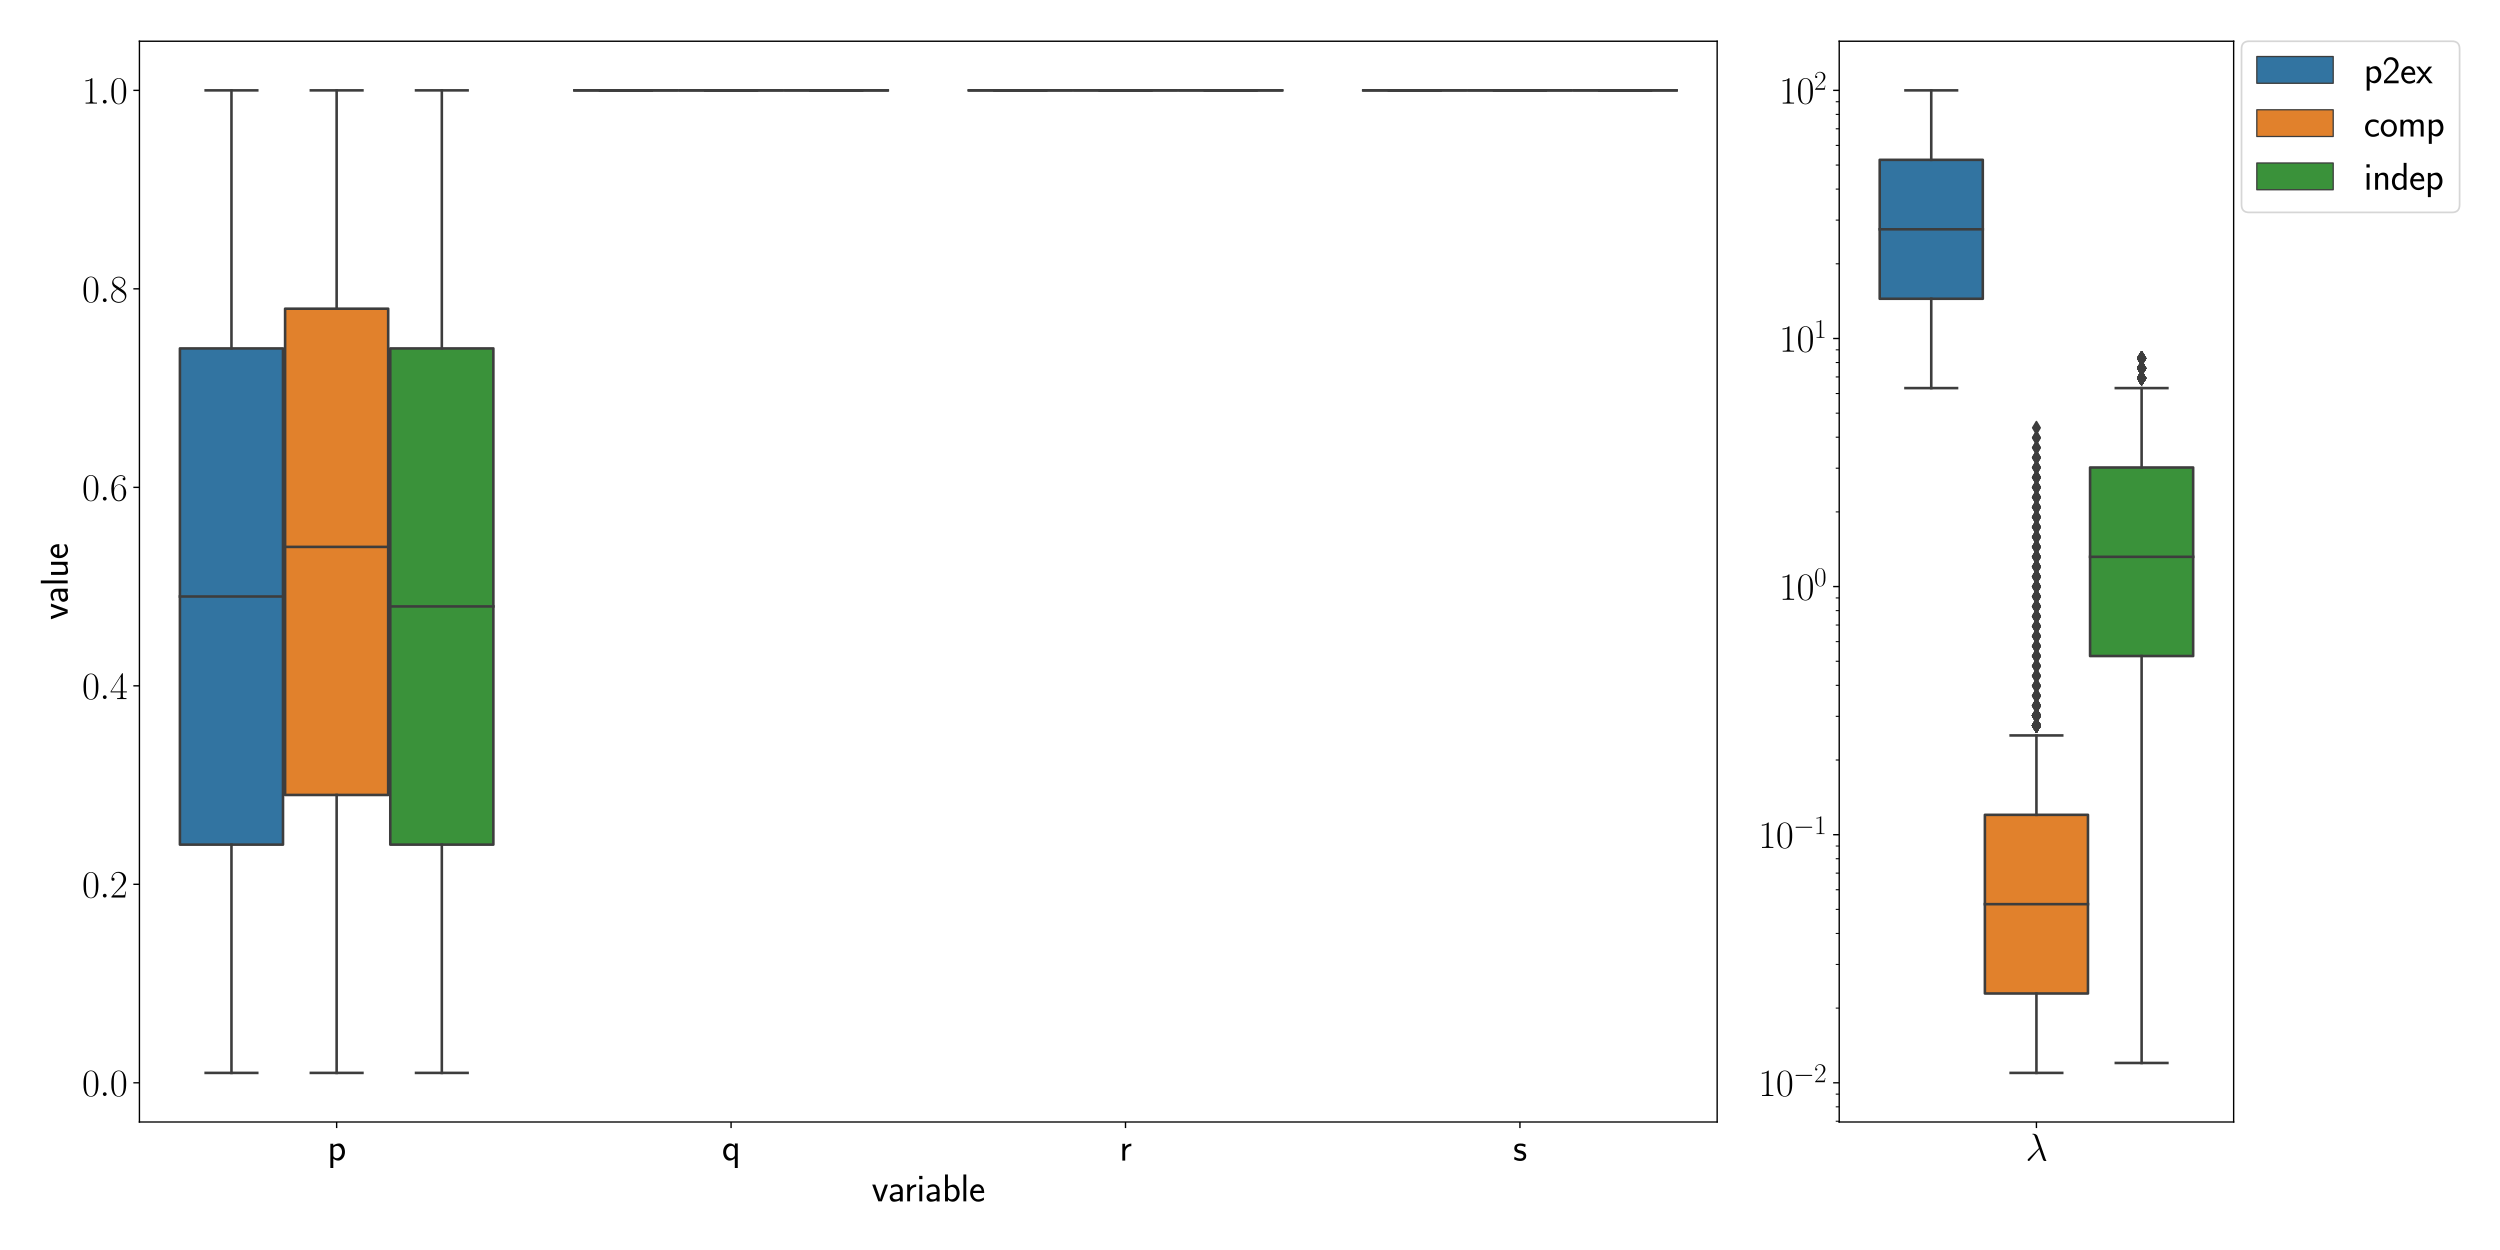 <?xml version="1.0" encoding="utf-8" standalone="no"?>
<!DOCTYPE svg PUBLIC "-//W3C//DTD SVG 1.1//EN"
  "http://www.w3.org/Graphics/SVG/1.1/DTD/svg11.dtd">
<svg xmlns:xlink="http://www.w3.org/1999/xlink" width="1440pt" height="720pt" viewBox="0 0 1440 720" xmlns="http://www.w3.org/2000/svg" version="1.1">
 <defs>
  <style type="text/css">*{stroke-linejoin: round; stroke-linecap: butt}</style>
 </defs>
 <g id="figure_1">
  <g id="patch_1">
   <path d="M 0 720 
L 1440 720 
L 1440 0 
L 0 0 
z
" style="fill: #ffffff"/>
  </g>
  <g id="axes_1">
   <g id="patch_2">
    <path d="M 80.309 646.272 
L 989.079 646.272 
L 989.079 23.76 
L 80.309 23.76 
z
" style="fill: #ffffff"/>
   </g>
   <g id="patch_3">
    <path d="M 103.634 486.5 
L 163.007 486.5 
L 163.007 200.682 
L 103.634 200.682 
L 103.634 486.5 
z
" clip-path="url(#p893d988bbc)" style="fill: #3274a1; stroke: #3d3d3d; stroke-width: 1.5; stroke-linejoin: miter"/>
   </g>
   <g id="patch_4">
    <path d="M 164.219 457.918 
L 223.592 457.918 
L 223.592 177.816 
L 164.219 177.816 
L 164.219 457.918 
z
" clip-path="url(#p893d988bbc)" style="fill: #e1812c; stroke: #3d3d3d; stroke-width: 1.5; stroke-linejoin: miter"/>
   </g>
   <g id="patch_5">
    <path d="M 224.804 486.5 
L 284.177 486.5 
L 284.177 200.682 
L 224.804 200.682 
L 224.804 486.5 
z
" clip-path="url(#p893d988bbc)" style="fill: #3a923a; stroke: #3d3d3d; stroke-width: 1.5; stroke-linejoin: miter"/>
   </g>
   <g id="patch_6">
    <path d="M 330.827 52.056 
L 390.2 52.056 
L 390.2 52.056 
L 330.827 52.056 
L 330.827 52.056 
z
" clip-path="url(#p893d988bbc)" style="fill: #3274a1; stroke: #3d3d3d; stroke-width: 1.5; stroke-linejoin: miter"/>
   </g>
   <g id="patch_7">
    <path d="M 391.411 52.056 
L 450.784 52.056 
L 450.784 52.056 
L 391.411 52.056 
L 391.411 52.056 
z
" clip-path="url(#p893d988bbc)" style="fill: #e1812c; stroke: #3d3d3d; stroke-width: 1.5; stroke-linejoin: miter"/>
   </g>
   <g id="patch_8">
    <path d="M 451.996 52.056 
L 511.369 52.056 
L 511.369 52.056 
L 451.996 52.056 
L 451.996 52.056 
z
" clip-path="url(#p893d988bbc)" style="fill: #3a923a; stroke: #3d3d3d; stroke-width: 1.5; stroke-linejoin: miter"/>
   </g>
   <g id="patch_9">
    <path d="M 558.019 52.056 
L 617.392 52.056 
L 617.392 52.056 
L 558.019 52.056 
L 558.019 52.056 
z
" clip-path="url(#p893d988bbc)" style="fill: #3274a1; stroke: #3d3d3d; stroke-width: 1.5; stroke-linejoin: miter"/>
   </g>
   <g id="patch_10">
    <path d="M 618.604 52.056 
L 677.977 52.056 
L 677.977 52.056 
L 618.604 52.056 
L 618.604 52.056 
z
" clip-path="url(#p893d988bbc)" style="fill: #e1812c; stroke: #3d3d3d; stroke-width: 1.5; stroke-linejoin: miter"/>
   </g>
   <g id="patch_11">
    <path d="M 679.189 52.056 
L 738.562 52.056 
L 738.562 52.056 
L 679.189 52.056 
L 679.189 52.056 
z
" clip-path="url(#p893d988bbc)" style="fill: #3a923a; stroke: #3d3d3d; stroke-width: 1.5; stroke-linejoin: miter"/>
   </g>
   <g id="patch_12">
    <path d="M 785.212 52.056 
L 844.585 52.056 
L 844.585 52.056 
L 785.212 52.056 
L 785.212 52.056 
z
" clip-path="url(#p893d988bbc)" style="fill: #3274a1; stroke: #3d3d3d; stroke-width: 1.5; stroke-linejoin: miter"/>
   </g>
   <g id="patch_13">
    <path d="M 845.797 52.056 
L 905.17 52.056 
L 905.17 52.056 
L 845.797 52.056 
L 845.797 52.056 
z
" clip-path="url(#p893d988bbc)" style="fill: #e1812c; stroke: #3d3d3d; stroke-width: 1.5; stroke-linejoin: miter"/>
   </g>
   <g id="patch_14">
    <path d="M 906.381 52.056 
L 965.754 52.056 
L 965.754 52.056 
L 906.381 52.056 
L 906.381 52.056 
z
" clip-path="url(#p893d988bbc)" style="fill: #3a923a; stroke: #3d3d3d; stroke-width: 1.5; stroke-linejoin: miter"/>
   </g>
   <g id="patch_15">
    <path d="M 193.905 623.693 
L 193.905 623.693 
L 193.905 623.693 
L 193.905 623.693 
z
" clip-path="url(#p893d988bbc)" style="fill: #3274a1; stroke: #3d3d3d; stroke-width: 0.75; stroke-linejoin: miter"/>
   </g>
   <g id="patch_16">
    <path d="M 193.905 623.693 
L 193.905 623.693 
L 193.905 623.693 
L 193.905 623.693 
z
" clip-path="url(#p893d988bbc)" style="fill: #e1812c; stroke: #3d3d3d; stroke-width: 0.75; stroke-linejoin: miter"/>
   </g>
   <g id="patch_17">
    <path d="M 193.905 623.693 
L 193.905 623.693 
L 193.905 623.693 
L 193.905 623.693 
z
" clip-path="url(#p893d988bbc)" style="fill: #3a923a; stroke: #3d3d3d; stroke-width: 0.75; stroke-linejoin: miter"/>
   </g>
   <g id="matplotlib.axis_1">
    <g id="xtick_1">
     <g id="line2d_1">
      <defs>
       <path id="m3385fdae1e" d="M 0 0 
L 0 3.5 
" style="stroke: #000000; stroke-width: 0.8"/>
      </defs>
      <g>
       <use xlink:href="#m3385fdae1e" x="193.905" y="646.272" style="stroke: #000000; stroke-width: 0.8"/>
      </g>
     </g>
     <g id="text_1">
      <!-- p -->
      <g transform="translate(188.603 668.493) scale(0.22 -0.22)">
       <defs>
        <path id="CMSS17-70" d="M 966 333 
C 1178 129 1466 -5 1773 -5 
C 2368 -5 2880 603 2880 1412 
C 2880 2159 2496 2816 1946 2816 
C 1626 2816 1242 2702 954 2472 
L 954 2765 
L 480 2765 
L 480 -1216 
L 966 -1216 
L 966 333 
z
M 966 2100 
C 1018 2176 1235 2415 1587 2415 
C 2035 2415 2394 1960 2394 1412 
C 2394 787 1958 384 1530 384 
C 1402 384 1267 415 1139 523 
C 966 674 966 768 966 857 
L 966 2100 
z
" transform="scale(0.016)"/>
       </defs>
       <use xlink:href="#CMSS17-70" transform="scale(0.996)"/>
      </g>
     </g>
    </g>
    <g id="xtick_2">
     <g id="line2d_2">
      <g>
       <use xlink:href="#m3385fdae1e" x="421.098" y="646.272" style="stroke: #000000; stroke-width: 0.8"/>
      </g>
     </g>
     <g id="text_2">
      <!-- q -->
      <g transform="translate(415.795 668.493) scale(0.22 -0.22)">
       <defs>
        <path id="CMSS17-71" d="M 2611 2816 
L 2138 2816 
L 2138 2428 
C 2112 2460 1818 2816 1318 2816 
C 736 2816 211 2228 211 1399 
C 211 633 653 -5 1229 -5 
C 1498 -5 1837 91 2125 365 
L 2125 -1216 
L 2611 -1216 
L 2611 2816 
z
M 2138 914 
C 2138 832 2138 718 1939 554 
C 1888 510 1747 384 1504 384 
C 1050 384 698 850 698 1399 
C 698 2011 1126 2415 1562 2415 
C 1926 2415 2138 2061 2138 1797 
L 2138 914 
z
" transform="scale(0.016)"/>
       </defs>
       <use xlink:href="#CMSS17-71" transform="scale(0.996)"/>
      </g>
     </g>
    </g>
    <g id="xtick_3">
     <g id="line2d_3">
      <g>
       <use xlink:href="#m3385fdae1e" x="648.291" y="646.272" style="stroke: #000000; stroke-width: 0.8"/>
      </g>
     </g>
     <g id="text_3">
      <!-- r -->
      <g transform="translate(644.78 668.493) scale(0.22 -0.22)">
       <defs>
        <path id="CMSS17-72" d="M 954 1363 
C 954 1965 1395 2368 1958 2368 
L 1958 2789 
C 1549 2789 1165 2585 934 2253 
L 934 2758 
L 480 2758 
L 480 0 
L 954 0 
L 954 1363 
z
" transform="scale(0.016)"/>
       </defs>
       <use xlink:href="#CMSS17-72" transform="scale(0.996)"/>
      </g>
     </g>
    </g>
    <g id="xtick_4">
     <g id="line2d_4">
      <g>
       <use xlink:href="#m3385fdae1e" x="875.483" y="646.272" style="stroke: #000000; stroke-width: 0.8"/>
      </g>
     </g>
     <g id="text_4">
      <!-- s -->
      <g transform="translate(871.533 668.493) scale(0.22 -0.22)">
       <defs>
        <path id="CMSS17-73" d="M 2061 2627 
C 1683 2807 1389 2807 1197 2807 
C 742 2807 198 2648 198 2003 
C 198 1359 902 1218 1094 1179 
C 1389 1122 1715 1058 1715 740 
C 1715 337 1254 337 1171 337 
C 915 337 563 407 243 638 
L 166 210 
C 531 0 883 -64 1178 -64 
C 1965 -64 2163 416 2163 781 
C 2163 1094 1984 1305 1862 1401 
C 1651 1568 1574 1587 1050 1696 
C 960 1709 646 1779 646 2066 
C 646 2432 1050 2432 1139 2432 
C 1555 2432 1811 2303 1984 2208 
L 2061 2627 
z
" transform="scale(0.016)"/>
       </defs>
       <use xlink:href="#CMSS17-73" transform="scale(0.996)"/>
      </g>
     </g>
    </g>
    <g id="text_5">
     <!-- variable -->
     <g transform="translate(502.095 691.977) scale(0.22 -0.22)">
      <defs>
       <path id="CMSS17-76" d="M 2675 2752 
L 2176 2752 
L 1747 1556 
C 1613 1165 1421 627 1389 352 
L 1382 352 
C 1370 468 1318 634 1286 749 
C 1248 890 1197 1056 1158 1172 
L 595 2752 
L 83 2752 
L 1094 0 
L 1664 0 
L 2675 2752 
z
" transform="scale(0.016)"/>
       <path id="CMSS17-61" d="M 2406 1791 
C 2406 2392 1978 2808 1402 2808 
C 1120 2808 813 2757 461 2553 
L 499 2135 
C 659 2248 934 2432 1395 2432 
C 1722 2432 1920 2180 1920 1782 
L 1920 1536 
C 896 1536 256 1238 256 726 
C 256 461 416 -64 947 -64 
C 1043 -64 1562 -64 1933 217 
L 1933 -19 
L 2406 -19 
L 2406 1791 
z
M 1920 816 
C 1920 701 1920 548 1728 434 
C 1562 325 1350 325 1261 325 
C 941 325 723 511 723 744 
C 723 1211 1722 1211 1920 1211 
L 1920 816 
z
" transform="scale(0.016)"/>
       <path id="CMSS17-69" d="M 979 4183 
L 442 4183 
L 442 3648 
L 979 3648 
L 979 4183 
z
M 947 2739 
L 474 2739 
L 474 0 
L 947 0 
L 947 2739 
z
" transform="scale(0.016)"/>
       <path id="CMSS17-62" d="M 954 4416 
L 480 4416 
L 480 -13 
L 966 -13 
L 966 274 
C 1210 38 1504 -64 1766 -64 
C 2381 -64 2880 549 2880 1352 
C 2880 2086 2496 2756 1926 2756 
C 1523 2756 1165 2591 954 2419 
L 954 4416 
z
M 966 2046 
C 1107 2222 1306 2368 1587 2368 
C 1965 2368 2394 2097 2394 1352 
C 2394 558 1882 325 1530 325 
C 1402 325 1267 356 1139 464 
C 966 615 966 709 966 797 
L 966 2046 
z
" transform="scale(0.016)"/>
       <path id="CMSS17-6c" d="M 947 4416 
L 474 4416 
L 474 0 
L 947 0 
L 947 4416 
z
" transform="scale(0.016)"/>
       <path id="CMSS17-65" d="M 2502 1377 
C 2502 1590 2490 2003 2285 2345 
C 2061 2713 1696 2816 1421 2816 
C 755 2816 192 2188 192 1375 
C 192 582 774 -64 1510 -64 
C 1798 -64 2150 19 2470 248 
C 2470 274 2458 414 2451 420 
C 2451 433 2432 630 2432 656 
C 2125 407 1773 325 1517 325 
C 1107 325 666 667 646 1377 
L 2502 1377 
z
M 698 1728 
C 781 2084 1062 2421 1421 2421 
C 1517 2421 1965 2421 2080 1728 
L 698 1728 
z
" transform="scale(0.016)"/>
      </defs>
      <use xlink:href="#CMSS17-76" transform="scale(0.996)"/>
      <use xlink:href="#CMSS17-61" transform="translate(43 0) scale(0.996)"/>
      <use xlink:href="#CMSS17-72" transform="translate(85.32 0) scale(0.996)"/>
      <use xlink:href="#CMSS17-69" transform="translate(117.229 0) scale(0.996)"/>
      <use xlink:href="#CMSS17-61" transform="translate(139.41 0) scale(0.996)"/>
      <use xlink:href="#CMSS17-62" transform="translate(184.332 0) scale(0.996)"/>
      <use xlink:href="#CMSS17-6c" transform="translate(232.537 0) scale(0.996)"/>
      <use xlink:href="#CMSS17-65" transform="translate(254.718 0) scale(0.996)"/>
     </g>
    </g>
   </g>
   <g id="matplotlib.axis_2">
    <g id="ytick_1">
     <g id="line2d_5">
      <defs>
       <path id="ma600d9e374" d="M 0 0 
L -3.5 0 
" style="stroke: #000000; stroke-width: 0.8"/>
      </defs>
      <g>
       <use xlink:href="#ma600d9e374" x="80.309" y="623.693" style="stroke: #000000; stroke-width: 0.8"/>
      </g>
     </g>
     <g id="text_6">
      <!-- $\mathdefault{0.0}$ -->
      <g transform="translate(47.244 631.303) scale(0.22 -0.22)">
       <defs>
        <path id="CMR17-30" d="M 2688 2025 
C 2688 2416 2682 3080 2413 3591 
C 2176 4039 1798 4198 1466 4198 
C 1158 4198 768 4058 525 3597 
C 269 3118 243 2524 243 2025 
C 243 1661 250 1106 448 619 
C 723 -39 1216 -128 1466 -128 
C 1760 -128 2208 -7 2470 600 
C 2662 1042 2688 1559 2688 2025 
z
M 1466 -26 
C 1056 -26 813 325 723 812 
C 653 1188 653 1738 653 2096 
C 653 2588 653 2997 736 3387 
C 858 3929 1216 4096 1466 4096 
C 1728 4096 2067 3923 2189 3400 
C 2272 3036 2278 2607 2278 2096 
C 2278 1680 2278 1169 2202 792 
C 2067 95 1690 -26 1466 -26 
z
" transform="scale(0.016)"/>
        <path id="CMMI12-3a" d="M 1178 307 
C 1178 492 1024 619 870 619 
C 685 619 557 466 557 313 
C 557 128 710 0 864 0 
C 1050 0 1178 153 1178 307 
z
" transform="scale(0.016)"/>
       </defs>
       <use xlink:href="#CMR17-30" transform="scale(0.996)"/>
       <use xlink:href="#CMMI12-3a" transform="translate(45.69 0) scale(0.996)"/>
       <use xlink:href="#CMR17-30" transform="translate(72.788 0) scale(0.996)"/>
      </g>
     </g>
    </g>
    <g id="ytick_2">
     <g id="line2d_6">
      <g>
       <use xlink:href="#ma600d9e374" x="80.309" y="509.365" style="stroke: #000000; stroke-width: 0.8"/>
      </g>
     </g>
     <g id="text_7">
      <!-- $\mathdefault{0.2}$ -->
      <g transform="translate(47.244 516.976) scale(0.22 -0.22)">
       <defs>
        <path id="CMR17-32" d="M 2669 989 
L 2554 989 
C 2490 536 2438 459 2413 420 
C 2381 369 1920 369 1830 369 
L 602 369 
C 832 619 1280 1072 1824 1597 
C 2214 1967 2669 2402 2669 3035 
C 2669 3790 2067 4224 1395 4224 
C 691 4224 262 3604 262 3030 
C 262 2780 448 2748 525 2748 
C 589 2748 781 2787 781 3010 
C 781 3207 614 3264 525 3264 
C 486 3264 448 3258 422 3245 
C 544 3790 915 4058 1306 4058 
C 1862 4058 2227 3617 2227 3035 
C 2227 2479 1901 2000 1536 1584 
L 262 146 
L 262 0 
L 2515 0 
L 2669 989 
z
" transform="scale(0.016)"/>
       </defs>
       <use xlink:href="#CMR17-30" transform="scale(0.996)"/>
       <use xlink:href="#CMMI12-3a" transform="translate(45.69 0) scale(0.996)"/>
       <use xlink:href="#CMR17-32" transform="translate(72.788 0) scale(0.996)"/>
      </g>
     </g>
    </g>
    <g id="ytick_3">
     <g id="line2d_7">
      <g>
       <use xlink:href="#ma600d9e374" x="80.309" y="395.038" style="stroke: #000000; stroke-width: 0.8"/>
      </g>
     </g>
     <g id="text_8">
      <!-- $\mathdefault{0.4}$ -->
      <g transform="translate(47.244 402.648) scale(0.22 -0.22)">
       <defs>
        <path id="CMR17-34" d="M 2150 4122 
C 2150 4256 2144 4256 2029 4256 
L 128 1254 
L 128 1088 
L 1779 1088 
L 1779 457 
C 1779 224 1766 160 1318 160 
L 1197 160 
L 1197 0 
C 1402 0 1747 0 1965 0 
C 2182 0 2528 0 2733 0 
L 2733 160 
L 2611 160 
C 2163 160 2150 224 2150 457 
L 2150 1088 
L 2803 1088 
L 2803 1254 
L 2150 1254 
L 2150 4122 
z
M 1798 3703 
L 1798 1254 
L 256 1254 
L 1798 3703 
z
" transform="scale(0.016)"/>
       </defs>
       <use xlink:href="#CMR17-30" transform="scale(0.996)"/>
       <use xlink:href="#CMMI12-3a" transform="translate(45.69 0) scale(0.996)"/>
       <use xlink:href="#CMR17-34" transform="translate(72.788 0) scale(0.996)"/>
      </g>
     </g>
    </g>
    <g id="ytick_4">
     <g id="line2d_8">
      <g>
       <use xlink:href="#ma600d9e374" x="80.309" y="280.711" style="stroke: #000000; stroke-width: 0.8"/>
      </g>
     </g>
     <g id="text_9">
      <!-- $\mathdefault{0.6}$ -->
      <g transform="translate(47.244 288.321) scale(0.22 -0.22)">
       <defs>
        <path id="CMR17-36" d="M 678 2176 
C 678 3690 1395 4032 1811 4032 
C 1946 4032 2272 4009 2400 3776 
C 2298 3776 2106 3776 2106 3553 
C 2106 3381 2246 3323 2336 3323 
C 2394 3323 2566 3348 2566 3560 
C 2566 3954 2246 4179 1805 4179 
C 1043 4179 243 3390 243 1984 
C 243 253 966 -128 1478 -128 
C 2099 -128 2688 427 2688 1283 
C 2688 2081 2170 2662 1517 2662 
C 1126 2662 838 2407 678 1960 
L 678 2176 
z
M 1478 25 
C 691 25 691 1200 691 1436 
C 691 1896 909 2560 1504 2560 
C 1613 2560 1926 2560 2138 2120 
C 2253 1870 2253 1609 2253 1289 
C 2253 944 2253 690 2118 434 
C 1978 171 1773 25 1478 25 
z
" transform="scale(0.016)"/>
       </defs>
       <use xlink:href="#CMR17-30" transform="scale(0.996)"/>
       <use xlink:href="#CMMI12-3a" transform="translate(45.69 0) scale(0.996)"/>
       <use xlink:href="#CMR17-36" transform="translate(72.788 0) scale(0.996)"/>
      </g>
     </g>
    </g>
    <g id="ytick_5">
     <g id="line2d_9">
      <g>
       <use xlink:href="#ma600d9e374" x="80.309" y="166.383" style="stroke: #000000; stroke-width: 0.8"/>
      </g>
     </g>
     <g id="text_10">
      <!-- $\mathdefault{0.8}$ -->
      <g transform="translate(47.244 173.994) scale(0.22 -0.22)">
       <defs>
        <path id="CMR17-38" d="M 1741 2264 
C 2144 2467 2554 2773 2554 3263 
C 2554 3841 1990 4179 1472 4179 
C 890 4179 378 3759 378 3180 
C 378 3021 416 2747 666 2505 
C 730 2442 998 2251 1171 2130 
C 883 1983 211 1634 211 934 
C 211 279 838 -128 1459 -128 
C 2144 -128 2720 362 2720 1010 
C 2720 1590 2330 1857 2074 2029 
L 1741 2264 
z
M 902 2822 
C 851 2854 595 3051 595 3351 
C 595 3739 998 4032 1459 4032 
C 1965 4032 2336 3676 2336 3262 
C 2336 2669 1670 2331 1638 2331 
C 1632 2331 1626 2331 1574 2370 
L 902 2822 
z
M 2080 1519 
C 2176 1449 2483 1240 2483 851 
C 2483 381 2010 25 1472 25 
C 890 25 448 438 448 940 
C 448 1443 838 1862 1280 2060 
L 2080 1519 
z
" transform="scale(0.016)"/>
       </defs>
       <use xlink:href="#CMR17-30" transform="scale(0.996)"/>
       <use xlink:href="#CMMI12-3a" transform="translate(45.69 0) scale(0.996)"/>
       <use xlink:href="#CMR17-38" transform="translate(72.788 0) scale(0.996)"/>
      </g>
     </g>
    </g>
    <g id="ytick_6">
     <g id="line2d_10">
      <g>
       <use xlink:href="#ma600d9e374" x="80.309" y="52.056" style="stroke: #000000; stroke-width: 0.8"/>
      </g>
     </g>
     <g id="text_11">
      <!-- $\mathdefault{1.0}$ -->
      <g transform="translate(47.244 59.666) scale(0.22 -0.22)">
       <defs>
        <path id="CMR17-31" d="M 1702 4058 
C 1702 4192 1696 4192 1606 4192 
C 1357 3916 979 3827 621 3827 
C 602 3827 570 3827 563 3808 
C 557 3795 557 3782 557 3648 
C 755 3648 1088 3686 1344 3839 
L 1344 461 
C 1344 236 1331 160 781 160 
L 589 160 
L 589 0 
C 896 0 1216 0 1523 0 
C 1830 0 2150 0 2458 0 
L 2458 160 
L 2266 160 
C 1715 160 1702 230 1702 458 
L 1702 4058 
z
" transform="scale(0.016)"/>
       </defs>
       <use xlink:href="#CMR17-31" transform="scale(0.996)"/>
       <use xlink:href="#CMMI12-3a" transform="translate(45.69 0) scale(0.996)"/>
       <use xlink:href="#CMR17-30" transform="translate(72.788 0) scale(0.996)"/>
      </g>
     </g>
    </g>
    <g id="text_12">
     <!-- value -->
     <g transform="translate(38.981 357.01) rotate(-90) scale(0.22 -0.22)">
      <defs>
       <path id="CMSS17-75" d="M 2618 2739 
L 2131 2739 
L 2131 972 
C 2131 498 1786 306 1421 306 
C 998 306 960 447 960 709 
L 960 2739 
L 474 2739 
L 474 678 
C 474 179 646 -64 1088 -64 
C 1306 -64 1798 -13 2144 306 
L 2144 0 
L 2618 0 
L 2618 2739 
z
" transform="scale(0.016)"/>
      </defs>
      <use xlink:href="#CMSS17-76" transform="scale(0.996)"/>
      <use xlink:href="#CMSS17-61" transform="translate(43 0) scale(0.996)"/>
      <use xlink:href="#CMSS17-6c" transform="translate(87.922 0) scale(0.996)"/>
      <use xlink:href="#CMSS17-75" transform="translate(110.103 0) scale(0.996)"/>
      <use xlink:href="#CMSS17-65" transform="translate(158.308 0) scale(0.996)"/>
     </g>
    </g>
   </g>
   <g id="line2d_11">
    <path d="M 133.321 486.5 
L 133.321 617.976 
" clip-path="url(#p893d988bbc)" style="fill: none; stroke: #3d3d3d; stroke-width: 1.5; stroke-linecap: square"/>
   </g>
   <g id="line2d_12">
    <path d="M 133.321 200.682 
L 133.321 52.056 
" clip-path="url(#p893d988bbc)" style="fill: none; stroke: #3d3d3d; stroke-width: 1.5; stroke-linecap: square"/>
   </g>
   <g id="line2d_13">
    <path d="M 118.477 617.976 
L 148.164 617.976 
" clip-path="url(#p893d988bbc)" style="fill: none; stroke: #3d3d3d; stroke-width: 1.5; stroke-linecap: square"/>
   </g>
   <g id="line2d_14">
    <path d="M 118.477 52.056 
L 148.164 52.056 
" clip-path="url(#p893d988bbc)" style="fill: none; stroke: #3d3d3d; stroke-width: 1.5; stroke-linecap: square"/>
   </g>
   <g id="line2d_15"/>
   <g id="line2d_16">
    <path d="M 193.905 457.918 
L 193.905 617.976 
" clip-path="url(#p893d988bbc)" style="fill: none; stroke: #3d3d3d; stroke-width: 1.5; stroke-linecap: square"/>
   </g>
   <g id="line2d_17">
    <path d="M 193.905 177.816 
L 193.905 52.056 
" clip-path="url(#p893d988bbc)" style="fill: none; stroke: #3d3d3d; stroke-width: 1.5; stroke-linecap: square"/>
   </g>
   <g id="line2d_18">
    <path d="M 179.062 617.976 
L 208.749 617.976 
" clip-path="url(#p893d988bbc)" style="fill: none; stroke: #3d3d3d; stroke-width: 1.5; stroke-linecap: square"/>
   </g>
   <g id="line2d_19">
    <path d="M 179.062 52.056 
L 208.749 52.056 
" clip-path="url(#p893d988bbc)" style="fill: none; stroke: #3d3d3d; stroke-width: 1.5; stroke-linecap: square"/>
   </g>
   <g id="line2d_20"/>
   <g id="line2d_21">
    <path d="M 254.49 486.5 
L 254.49 617.976 
" clip-path="url(#p893d988bbc)" style="fill: none; stroke: #3d3d3d; stroke-width: 1.5; stroke-linecap: square"/>
   </g>
   <g id="line2d_22">
    <path d="M 254.49 200.682 
L 254.49 52.056 
" clip-path="url(#p893d988bbc)" style="fill: none; stroke: #3d3d3d; stroke-width: 1.5; stroke-linecap: square"/>
   </g>
   <g id="line2d_23">
    <path d="M 239.647 617.976 
L 269.333 617.976 
" clip-path="url(#p893d988bbc)" style="fill: none; stroke: #3d3d3d; stroke-width: 1.5; stroke-linecap: square"/>
   </g>
   <g id="line2d_24">
    <path d="M 239.647 52.056 
L 269.333 52.056 
" clip-path="url(#p893d988bbc)" style="fill: none; stroke: #3d3d3d; stroke-width: 1.5; stroke-linecap: square"/>
   </g>
   <g id="line2d_25"/>
   <g id="line2d_26">
    <path d="M 360.513 52.056 
L 360.513 52.056 
" clip-path="url(#p893d988bbc)" style="fill: none; stroke: #3d3d3d; stroke-width: 1.5; stroke-linecap: square"/>
   </g>
   <g id="line2d_27">
    <path d="M 360.513 52.056 
L 360.513 52.056 
" clip-path="url(#p893d988bbc)" style="fill: none; stroke: #3d3d3d; stroke-width: 1.5; stroke-linecap: square"/>
   </g>
   <g id="line2d_28">
    <path d="M 345.67 52.056 
L 375.357 52.056 
" clip-path="url(#p893d988bbc)" style="fill: none; stroke: #3d3d3d; stroke-width: 1.5; stroke-linecap: square"/>
   </g>
   <g id="line2d_29">
    <path d="M 345.67 52.056 
L 375.357 52.056 
" clip-path="url(#p893d988bbc)" style="fill: none; stroke: #3d3d3d; stroke-width: 1.5; stroke-linecap: square"/>
   </g>
   <g id="line2d_30"/>
   <g id="line2d_31">
    <path d="M 421.098 52.056 
L 421.098 52.056 
" clip-path="url(#p893d988bbc)" style="fill: none; stroke: #3d3d3d; stroke-width: 1.5; stroke-linecap: square"/>
   </g>
   <g id="line2d_32">
    <path d="M 421.098 52.056 
L 421.098 52.056 
" clip-path="url(#p893d988bbc)" style="fill: none; stroke: #3d3d3d; stroke-width: 1.5; stroke-linecap: square"/>
   </g>
   <g id="line2d_33">
    <path d="M 406.255 52.056 
L 435.941 52.056 
" clip-path="url(#p893d988bbc)" style="fill: none; stroke: #3d3d3d; stroke-width: 1.5; stroke-linecap: square"/>
   </g>
   <g id="line2d_34">
    <path d="M 406.255 52.056 
L 435.941 52.056 
" clip-path="url(#p893d988bbc)" style="fill: none; stroke: #3d3d3d; stroke-width: 1.5; stroke-linecap: square"/>
   </g>
   <g id="line2d_35"/>
   <g id="line2d_36">
    <path d="M 481.683 52.056 
L 481.683 52.056 
" clip-path="url(#p893d988bbc)" style="fill: none; stroke: #3d3d3d; stroke-width: 1.5; stroke-linecap: square"/>
   </g>
   <g id="line2d_37">
    <path d="M 481.683 52.056 
L 481.683 52.056 
" clip-path="url(#p893d988bbc)" style="fill: none; stroke: #3d3d3d; stroke-width: 1.5; stroke-linecap: square"/>
   </g>
   <g id="line2d_38">
    <path d="M 466.839 52.056 
L 496.526 52.056 
" clip-path="url(#p893d988bbc)" style="fill: none; stroke: #3d3d3d; stroke-width: 1.5; stroke-linecap: square"/>
   </g>
   <g id="line2d_39">
    <path d="M 466.839 52.056 
L 496.526 52.056 
" clip-path="url(#p893d988bbc)" style="fill: none; stroke: #3d3d3d; stroke-width: 1.5; stroke-linecap: square"/>
   </g>
   <g id="line2d_40"/>
   <g id="line2d_41">
    <path d="M 587.706 52.056 
L 587.706 52.056 
" clip-path="url(#p893d988bbc)" style="fill: none; stroke: #3d3d3d; stroke-width: 1.5; stroke-linecap: square"/>
   </g>
   <g id="line2d_42">
    <path d="M 587.706 52.056 
L 587.706 52.056 
" clip-path="url(#p893d988bbc)" style="fill: none; stroke: #3d3d3d; stroke-width: 1.5; stroke-linecap: square"/>
   </g>
   <g id="line2d_43">
    <path d="M 572.863 52.056 
L 602.549 52.056 
" clip-path="url(#p893d988bbc)" style="fill: none; stroke: #3d3d3d; stroke-width: 1.5; stroke-linecap: square"/>
   </g>
   <g id="line2d_44">
    <path d="M 572.863 52.056 
L 602.549 52.056 
" clip-path="url(#p893d988bbc)" style="fill: none; stroke: #3d3d3d; stroke-width: 1.5; stroke-linecap: square"/>
   </g>
   <g id="line2d_45"/>
   <g id="line2d_46">
    <path d="M 648.291 52.056 
L 648.291 52.056 
" clip-path="url(#p893d988bbc)" style="fill: none; stroke: #3d3d3d; stroke-width: 1.5; stroke-linecap: square"/>
   </g>
   <g id="line2d_47">
    <path d="M 648.291 52.056 
L 648.291 52.056 
" clip-path="url(#p893d988bbc)" style="fill: none; stroke: #3d3d3d; stroke-width: 1.5; stroke-linecap: square"/>
   </g>
   <g id="line2d_48">
    <path d="M 633.447 52.056 
L 663.134 52.056 
" clip-path="url(#p893d988bbc)" style="fill: none; stroke: #3d3d3d; stroke-width: 1.5; stroke-linecap: square"/>
   </g>
   <g id="line2d_49">
    <path d="M 633.447 52.056 
L 663.134 52.056 
" clip-path="url(#p893d988bbc)" style="fill: none; stroke: #3d3d3d; stroke-width: 1.5; stroke-linecap: square"/>
   </g>
   <g id="line2d_50"/>
   <g id="line2d_51">
    <path d="M 708.875 52.056 
L 708.875 52.056 
" clip-path="url(#p893d988bbc)" style="fill: none; stroke: #3d3d3d; stroke-width: 1.5; stroke-linecap: square"/>
   </g>
   <g id="line2d_52">
    <path d="M 708.875 52.056 
L 708.875 52.056 
" clip-path="url(#p893d988bbc)" style="fill: none; stroke: #3d3d3d; stroke-width: 1.5; stroke-linecap: square"/>
   </g>
   <g id="line2d_53">
    <path d="M 694.032 52.056 
L 723.719 52.056 
" clip-path="url(#p893d988bbc)" style="fill: none; stroke: #3d3d3d; stroke-width: 1.5; stroke-linecap: square"/>
   </g>
   <g id="line2d_54">
    <path d="M 694.032 52.056 
L 723.719 52.056 
" clip-path="url(#p893d988bbc)" style="fill: none; stroke: #3d3d3d; stroke-width: 1.5; stroke-linecap: square"/>
   </g>
   <g id="line2d_55"/>
   <g id="line2d_56">
    <path d="M 814.898 52.056 
L 814.898 52.056 
" clip-path="url(#p893d988bbc)" style="fill: none; stroke: #3d3d3d; stroke-width: 1.5; stroke-linecap: square"/>
   </g>
   <g id="line2d_57">
    <path d="M 814.898 52.056 
L 814.898 52.056 
" clip-path="url(#p893d988bbc)" style="fill: none; stroke: #3d3d3d; stroke-width: 1.5; stroke-linecap: square"/>
   </g>
   <g id="line2d_58">
    <path d="M 800.055 52.056 
L 829.742 52.056 
" clip-path="url(#p893d988bbc)" style="fill: none; stroke: #3d3d3d; stroke-width: 1.5; stroke-linecap: square"/>
   </g>
   <g id="line2d_59">
    <path d="M 800.055 52.056 
L 829.742 52.056 
" clip-path="url(#p893d988bbc)" style="fill: none; stroke: #3d3d3d; stroke-width: 1.5; stroke-linecap: square"/>
   </g>
   <g id="line2d_60"/>
   <g id="line2d_61">
    <path d="M 875.483 52.056 
L 875.483 52.056 
" clip-path="url(#p893d988bbc)" style="fill: none; stroke: #3d3d3d; stroke-width: 1.5; stroke-linecap: square"/>
   </g>
   <g id="line2d_62">
    <path d="M 875.483 52.056 
L 875.483 52.056 
" clip-path="url(#p893d988bbc)" style="fill: none; stroke: #3d3d3d; stroke-width: 1.5; stroke-linecap: square"/>
   </g>
   <g id="line2d_63">
    <path d="M 860.64 52.056 
L 890.326 52.056 
" clip-path="url(#p893d988bbc)" style="fill: none; stroke: #3d3d3d; stroke-width: 1.5; stroke-linecap: square"/>
   </g>
   <g id="line2d_64">
    <path d="M 860.64 52.056 
L 890.326 52.056 
" clip-path="url(#p893d988bbc)" style="fill: none; stroke: #3d3d3d; stroke-width: 1.5; stroke-linecap: square"/>
   </g>
   <g id="line2d_65"/>
   <g id="line2d_66">
    <path d="M 936.068 52.056 
L 936.068 52.056 
" clip-path="url(#p893d988bbc)" style="fill: none; stroke: #3d3d3d; stroke-width: 1.5; stroke-linecap: square"/>
   </g>
   <g id="line2d_67">
    <path d="M 936.068 52.056 
L 936.068 52.056 
" clip-path="url(#p893d988bbc)" style="fill: none; stroke: #3d3d3d; stroke-width: 1.5; stroke-linecap: square"/>
   </g>
   <g id="line2d_68">
    <path d="M 921.225 52.056 
L 950.911 52.056 
" clip-path="url(#p893d988bbc)" style="fill: none; stroke: #3d3d3d; stroke-width: 1.5; stroke-linecap: square"/>
   </g>
   <g id="line2d_69">
    <path d="M 921.225 52.056 
L 950.911 52.056 
" clip-path="url(#p893d988bbc)" style="fill: none; stroke: #3d3d3d; stroke-width: 1.5; stroke-linecap: square"/>
   </g>
   <g id="line2d_70"/>
   <g id="line2d_71">
    <path d="M 103.634 343.591 
L 163.007 343.591 
" clip-path="url(#p893d988bbc)" style="fill: none; stroke: #3d3d3d; stroke-width: 1.5; stroke-linecap: square"/>
   </g>
   <g id="line2d_72">
    <path d="M 164.219 315.009 
L 223.592 315.009 
" clip-path="url(#p893d988bbc)" style="fill: none; stroke: #3d3d3d; stroke-width: 1.5; stroke-linecap: square"/>
   </g>
   <g id="line2d_73">
    <path d="M 224.804 349.307 
L 284.177 349.307 
" clip-path="url(#p893d988bbc)" style="fill: none; stroke: #3d3d3d; stroke-width: 1.5; stroke-linecap: square"/>
   </g>
   <g id="line2d_74">
    <path d="M 330.827 52.056 
L 390.2 52.056 
" clip-path="url(#p893d988bbc)" style="fill: none; stroke: #3d3d3d; stroke-width: 1.5; stroke-linecap: square"/>
   </g>
   <g id="line2d_75">
    <path d="M 391.411 52.056 
L 450.784 52.056 
" clip-path="url(#p893d988bbc)" style="fill: none; stroke: #3d3d3d; stroke-width: 1.5; stroke-linecap: square"/>
   </g>
   <g id="line2d_76">
    <path d="M 451.996 52.056 
L 511.369 52.056 
" clip-path="url(#p893d988bbc)" style="fill: none; stroke: #3d3d3d; stroke-width: 1.5; stroke-linecap: square"/>
   </g>
   <g id="line2d_77">
    <path d="M 558.019 52.056 
L 617.392 52.056 
" clip-path="url(#p893d988bbc)" style="fill: none; stroke: #3d3d3d; stroke-width: 1.5; stroke-linecap: square"/>
   </g>
   <g id="line2d_78">
    <path d="M 618.604 52.056 
L 677.977 52.056 
" clip-path="url(#p893d988bbc)" style="fill: none; stroke: #3d3d3d; stroke-width: 1.5; stroke-linecap: square"/>
   </g>
   <g id="line2d_79">
    <path d="M 679.189 52.056 
L 738.562 52.056 
" clip-path="url(#p893d988bbc)" style="fill: none; stroke: #3d3d3d; stroke-width: 1.5; stroke-linecap: square"/>
   </g>
   <g id="line2d_80">
    <path d="M 785.212 52.056 
L 844.585 52.056 
" clip-path="url(#p893d988bbc)" style="fill: none; stroke: #3d3d3d; stroke-width: 1.5; stroke-linecap: square"/>
   </g>
   <g id="line2d_81">
    <path d="M 845.797 52.056 
L 905.17 52.056 
" clip-path="url(#p893d988bbc)" style="fill: none; stroke: #3d3d3d; stroke-width: 1.5; stroke-linecap: square"/>
   </g>
   <g id="line2d_82">
    <path d="M 906.381 52.056 
L 965.754 52.056 
" clip-path="url(#p893d988bbc)" style="fill: none; stroke: #3d3d3d; stroke-width: 1.5; stroke-linecap: square"/>
   </g>
   <g id="patch_18">
    <path d="M 80.309 646.272 
L 80.309 23.76 
" style="fill: none; stroke: #000000; stroke-width: 0.8; stroke-linejoin: miter; stroke-linecap: square"/>
   </g>
   <g id="patch_19">
    <path d="M 989.079 646.272 
L 989.079 23.76 
" style="fill: none; stroke: #000000; stroke-width: 0.8; stroke-linejoin: miter; stroke-linecap: square"/>
   </g>
   <g id="patch_20">
    <path d="M 80.309 646.272 
L 989.079 646.272 
" style="fill: none; stroke: #000000; stroke-width: 0.8; stroke-linejoin: miter; stroke-linecap: square"/>
   </g>
   <g id="patch_21">
    <path d="M 80.309 23.76 
L 989.079 23.76 
" style="fill: none; stroke: #000000; stroke-width: 0.8; stroke-linejoin: miter; stroke-linecap: square"/>
   </g>
   <g id="legend_1"/>
  </g>
  <g id="axes_2">
   <g id="patch_22">
    <path d="M 1059.388 646.272 
L 1286.58 646.272 
L 1286.58 23.76 
L 1059.388 23.76 
z
" style="fill: #ffffff"/>
   </g>
   <g id="patch_23">
    <path d="M 1082.713 172.1 
L 1142.086 172.1 
L 1142.086 92.071 
L 1082.713 92.071 
L 1082.713 172.1 
z
" clip-path="url(#pdd3a4f60cc)" style="fill: #3274a1; stroke: #3d3d3d; stroke-width: 1.5; stroke-linejoin: miter"/>
   </g>
   <g id="patch_24">
    <path d="M 1143.297 572.245 
L 1202.67 572.245 
L 1202.67 469.351 
L 1143.297 469.351 
L 1143.297 572.245 
z
" clip-path="url(#pdd3a4f60cc)" style="fill: #e1812c; stroke: #3d3d3d; stroke-width: 1.5; stroke-linejoin: miter"/>
   </g>
   <g id="patch_25">
    <path d="M 1203.882 377.889 
L 1263.255 377.889 
L 1263.255 269.278 
L 1203.882 269.278 
L 1203.882 377.889 
z
" clip-path="url(#pdd3a4f60cc)" style="fill: #3a923a; stroke: #3d3d3d; stroke-width: 1.5; stroke-linejoin: miter"/>
   </g>
   <g id="patch_26">
    <path d="M 1172.984 143247.02 
L 1172.984 143247.02 
L 1172.984 143247.02 
L 1172.984 143247.02 
z
" clip-path="url(#pdd3a4f60cc)" style="fill: #3274a1; stroke: #3d3d3d; stroke-width: 0.75; stroke-linejoin: miter"/>
   </g>
   <g id="patch_27">
    <path d="M 1172.984 143247.02 
L 1172.984 143247.02 
L 1172.984 143247.02 
L 1172.984 143247.02 
z
" clip-path="url(#pdd3a4f60cc)" style="fill: #e1812c; stroke: #3d3d3d; stroke-width: 0.75; stroke-linejoin: miter"/>
   </g>
   <g id="patch_28">
    <path d="M 1172.984 143247.02 
L 1172.984 143247.02 
L 1172.984 143247.02 
L 1172.984 143247.02 
z
" clip-path="url(#pdd3a4f60cc)" style="fill: #3a923a; stroke: #3d3d3d; stroke-width: 0.75; stroke-linejoin: miter"/>
   </g>
   <g id="matplotlib.axis_3">
    <g id="xtick_5">
     <g id="line2d_83">
      <g>
       <use xlink:href="#m3385fdae1e" x="1172.984" y="646.272" style="stroke: #000000; stroke-width: 0.8"/>
      </g>
     </g>
     <g id="text_13">
      <!-- $\lambda$ -->
      <g transform="translate(1166.724 668.493) scale(0.22 -0.22)">
       <defs>
        <path id="CMMI12-15" d="M 1978 3965 
C 1818 4416 1312 4416 1229 4416 
C 1190 4416 1120 4416 1120 4352 
C 1120 4302 1158 4295 1190 4289 
C 1286 4276 1363 4263 1466 4080 
C 1530 3959 2189 2059 2189 2046 
C 2189 2040 2182 2033 2131 1982 
L 467 311 
C 390 234 339 183 339 102 
C 339 12 416 -64 518 -64 
C 544 -64 614 -51 653 -13 
C 755 82 1670 1194 2253 1881 
C 2419 1383 2624 797 2822 261 
C 2854 166 2886 76 2976 -6 
C 3040 -64 3053 -64 3232 -64 
L 3354 -64 
C 3379 -64 3424 -64 3424 -13 
C 3424 13 3418 19 3392 45 
C 3334 115 3290 229 3264 306 
L 1978 3965 
z
" transform="scale(0.016)"/>
       </defs>
       <use xlink:href="#CMMI12-15" transform="scale(0.996)"/>
      </g>
     </g>
    </g>
   </g>
   <g id="matplotlib.axis_4">
    <g id="ytick_7">
     <g id="line2d_84">
      <g>
       <use xlink:href="#ma600d9e374" x="1059.388" y="623.693" style="stroke: #000000; stroke-width: 0.8"/>
      </g>
     </g>
     <g id="text_14">
      <!-- $\mathdefault{10^{-2}}$ -->
      <g transform="translate(1012.839 631.303) scale(0.22 -0.22)">
       <defs>
        <path id="CMSY10-0" d="M 4218 1472 
C 4326 1472 4442 1472 4442 1600 
C 4442 1728 4326 1728 4218 1728 
L 755 1728 
C 646 1728 531 1728 531 1600 
C 531 1472 646 1472 755 1472 
L 4218 1472 
z
" transform="scale(0.016)"/>
       </defs>
       <use xlink:href="#CMR17-31" transform="scale(0.996)"/>
       <use xlink:href="#CMR17-30" transform="translate(45.69 0) scale(0.996)"/>
       <use xlink:href="#CMSY10-0" transform="translate(91.381 36.154) scale(0.697)"/>
       <use xlink:href="#CMR17-32" transform="translate(145.622 36.154) scale(0.697)"/>
      </g>
     </g>
    </g>
    <g id="ytick_8">
     <g id="line2d_85">
      <g>
       <use xlink:href="#ma600d9e374" x="1059.388" y="480.783" style="stroke: #000000; stroke-width: 0.8"/>
      </g>
     </g>
     <g id="text_15">
      <!-- $\mathdefault{10^{-1}}$ -->
      <g transform="translate(1012.839 488.394) scale(0.22 -0.22)">
       <use xlink:href="#CMR17-31" transform="scale(0.996)"/>
       <use xlink:href="#CMR17-30" transform="translate(45.69 0) scale(0.996)"/>
       <use xlink:href="#CMSY10-0" transform="translate(91.381 36.154) scale(0.697)"/>
       <use xlink:href="#CMR17-31" transform="translate(145.622 36.154) scale(0.697)"/>
      </g>
     </g>
    </g>
    <g id="ytick_9">
     <g id="line2d_86">
      <g>
       <use xlink:href="#ma600d9e374" x="1059.388" y="337.874" style="stroke: #000000; stroke-width: 0.8"/>
      </g>
     </g>
     <g id="text_16">
      <!-- $\mathdefault{10^{0}}$ -->
      <g transform="translate(1024.772 345.485) scale(0.22 -0.22)">
       <use xlink:href="#CMR17-31" transform="scale(0.996)"/>
       <use xlink:href="#CMR17-30" transform="translate(45.69 0) scale(0.996)"/>
       <use xlink:href="#CMR17-30" transform="translate(91.381 36.154) scale(0.697)"/>
      </g>
     </g>
    </g>
    <g id="ytick_10">
     <g id="line2d_87">
      <g>
       <use xlink:href="#ma600d9e374" x="1059.388" y="194.965" style="stroke: #000000; stroke-width: 0.8"/>
      </g>
     </g>
     <g id="text_17">
      <!-- $\mathdefault{10^{1}}$ -->
      <g transform="translate(1024.772 202.576) scale(0.22 -0.22)">
       <use xlink:href="#CMR17-31" transform="scale(0.996)"/>
       <use xlink:href="#CMR17-30" transform="translate(45.69 0) scale(0.996)"/>
       <use xlink:href="#CMR17-31" transform="translate(91.381 36.154) scale(0.697)"/>
      </g>
     </g>
    </g>
    <g id="ytick_11">
     <g id="line2d_88">
      <g>
       <use xlink:href="#ma600d9e374" x="1059.388" y="52.056" style="stroke: #000000; stroke-width: 0.8"/>
      </g>
     </g>
     <g id="text_18">
      <!-- $\mathdefault{10^{2}}$ -->
      <g transform="translate(1024.772 59.666) scale(0.22 -0.22)">
       <use xlink:href="#CMR17-31" transform="scale(0.996)"/>
       <use xlink:href="#CMR17-30" transform="translate(45.69 0) scale(0.996)"/>
       <use xlink:href="#CMR17-32" transform="translate(91.381 36.154) scale(0.697)"/>
      </g>
     </g>
    </g>
    <g id="ytick_12">
     <g id="line2d_89">
      <defs>
       <path id="m35a17e4198" d="M 0 0 
L -2 0 
" style="stroke: #000000; stroke-width: 0.6"/>
      </defs>
      <g>
       <use xlink:href="#m35a17e4198" x="1059.388" y="645.829" style="stroke: #000000; stroke-width: 0.6"/>
      </g>
     </g>
    </g>
    <g id="ytick_13">
     <g id="line2d_90">
      <g>
       <use xlink:href="#m35a17e4198" x="1059.388" y="637.542" style="stroke: #000000; stroke-width: 0.6"/>
      </g>
     </g>
    </g>
    <g id="ytick_14">
     <g id="line2d_91">
      <g>
       <use xlink:href="#m35a17e4198" x="1059.388" y="630.232" style="stroke: #000000; stroke-width: 0.6"/>
      </g>
     </g>
    </g>
    <g id="ytick_15">
     <g id="line2d_92">
      <g>
       <use xlink:href="#m35a17e4198" x="1059.388" y="580.673" style="stroke: #000000; stroke-width: 0.6"/>
      </g>
     </g>
    </g>
    <g id="ytick_16">
     <g id="line2d_93">
      <g>
       <use xlink:href="#m35a17e4198" x="1059.388" y="555.508" style="stroke: #000000; stroke-width: 0.6"/>
      </g>
     </g>
    </g>
    <g id="ytick_17">
     <g id="line2d_94">
      <g>
       <use xlink:href="#m35a17e4198" x="1059.388" y="537.653" style="stroke: #000000; stroke-width: 0.6"/>
      </g>
     </g>
    </g>
    <g id="ytick_18">
     <g id="line2d_95">
      <g>
       <use xlink:href="#m35a17e4198" x="1059.388" y="523.803" style="stroke: #000000; stroke-width: 0.6"/>
      </g>
     </g>
    </g>
    <g id="ytick_19">
     <g id="line2d_96">
      <g>
       <use xlink:href="#m35a17e4198" x="1059.388" y="512.488" style="stroke: #000000; stroke-width: 0.6"/>
      </g>
     </g>
    </g>
    <g id="ytick_20">
     <g id="line2d_97">
      <g>
       <use xlink:href="#m35a17e4198" x="1059.388" y="502.92" style="stroke: #000000; stroke-width: 0.6"/>
      </g>
     </g>
    </g>
    <g id="ytick_21">
     <g id="line2d_98">
      <g>
       <use xlink:href="#m35a17e4198" x="1059.388" y="494.633" style="stroke: #000000; stroke-width: 0.6"/>
      </g>
     </g>
    </g>
    <g id="ytick_22">
     <g id="line2d_99">
      <g>
       <use xlink:href="#m35a17e4198" x="1059.388" y="487.323" style="stroke: #000000; stroke-width: 0.6"/>
      </g>
     </g>
    </g>
    <g id="ytick_23">
     <g id="line2d_100">
      <g>
       <use xlink:href="#m35a17e4198" x="1059.388" y="437.764" style="stroke: #000000; stroke-width: 0.6"/>
      </g>
     </g>
    </g>
    <g id="ytick_24">
     <g id="line2d_101">
      <g>
       <use xlink:href="#m35a17e4198" x="1059.388" y="412.598" style="stroke: #000000; stroke-width: 0.6"/>
      </g>
     </g>
    </g>
    <g id="ytick_25">
     <g id="line2d_102">
      <g>
       <use xlink:href="#m35a17e4198" x="1059.388" y="394.744" style="stroke: #000000; stroke-width: 0.6"/>
      </g>
     </g>
    </g>
    <g id="ytick_26">
     <g id="line2d_103">
      <g>
       <use xlink:href="#m35a17e4198" x="1059.388" y="380.894" style="stroke: #000000; stroke-width: 0.6"/>
      </g>
     </g>
    </g>
    <g id="ytick_27">
     <g id="line2d_104">
      <g>
       <use xlink:href="#m35a17e4198" x="1059.388" y="369.579" style="stroke: #000000; stroke-width: 0.6"/>
      </g>
     </g>
    </g>
    <g id="ytick_28">
     <g id="line2d_105">
      <g>
       <use xlink:href="#m35a17e4198" x="1059.388" y="360.011" style="stroke: #000000; stroke-width: 0.6"/>
      </g>
     </g>
    </g>
    <g id="ytick_29">
     <g id="line2d_106">
      <g>
       <use xlink:href="#m35a17e4198" x="1059.388" y="351.724" style="stroke: #000000; stroke-width: 0.6"/>
      </g>
     </g>
    </g>
    <g id="ytick_30">
     <g id="line2d_107">
      <g>
       <use xlink:href="#m35a17e4198" x="1059.388" y="344.413" style="stroke: #000000; stroke-width: 0.6"/>
      </g>
     </g>
    </g>
    <g id="ytick_31">
     <g id="line2d_108">
      <g>
       <use xlink:href="#m35a17e4198" x="1059.388" y="294.854" style="stroke: #000000; stroke-width: 0.6"/>
      </g>
     </g>
    </g>
    <g id="ytick_32">
     <g id="line2d_109">
      <g>
       <use xlink:href="#m35a17e4198" x="1059.388" y="269.689" style="stroke: #000000; stroke-width: 0.6"/>
      </g>
     </g>
    </g>
    <g id="ytick_33">
     <g id="line2d_110">
      <g>
       <use xlink:href="#m35a17e4198" x="1059.388" y="251.834" style="stroke: #000000; stroke-width: 0.6"/>
      </g>
     </g>
    </g>
    <g id="ytick_34">
     <g id="line2d_111">
      <g>
       <use xlink:href="#m35a17e4198" x="1059.388" y="237.985" style="stroke: #000000; stroke-width: 0.6"/>
      </g>
     </g>
    </g>
    <g id="ytick_35">
     <g id="line2d_112">
      <g>
       <use xlink:href="#m35a17e4198" x="1059.388" y="226.669" style="stroke: #000000; stroke-width: 0.6"/>
      </g>
     </g>
    </g>
    <g id="ytick_36">
     <g id="line2d_113">
      <g>
       <use xlink:href="#m35a17e4198" x="1059.388" y="217.102" style="stroke: #000000; stroke-width: 0.6"/>
      </g>
     </g>
    </g>
    <g id="ytick_37">
     <g id="line2d_114">
      <g>
       <use xlink:href="#m35a17e4198" x="1059.388" y="208.814" style="stroke: #000000; stroke-width: 0.6"/>
      </g>
     </g>
    </g>
    <g id="ytick_38">
     <g id="line2d_115">
      <g>
       <use xlink:href="#m35a17e4198" x="1059.388" y="201.504" style="stroke: #000000; stroke-width: 0.6"/>
      </g>
     </g>
    </g>
    <g id="ytick_39">
     <g id="line2d_116">
      <g>
       <use xlink:href="#m35a17e4198" x="1059.388" y="151.945" style="stroke: #000000; stroke-width: 0.6"/>
      </g>
     </g>
    </g>
    <g id="ytick_40">
     <g id="line2d_117">
      <g>
       <use xlink:href="#m35a17e4198" x="1059.388" y="126.78" style="stroke: #000000; stroke-width: 0.6"/>
      </g>
     </g>
    </g>
    <g id="ytick_41">
     <g id="line2d_118">
      <g>
       <use xlink:href="#m35a17e4198" x="1059.388" y="108.925" style="stroke: #000000; stroke-width: 0.6"/>
      </g>
     </g>
    </g>
    <g id="ytick_42">
     <g id="line2d_119">
      <g>
       <use xlink:href="#m35a17e4198" x="1059.388" y="95.076" style="stroke: #000000; stroke-width: 0.6"/>
      </g>
     </g>
    </g>
    <g id="ytick_43">
     <g id="line2d_120">
      <g>
       <use xlink:href="#m35a17e4198" x="1059.388" y="83.76" style="stroke: #000000; stroke-width: 0.6"/>
      </g>
     </g>
    </g>
    <g id="ytick_44">
     <g id="line2d_121">
      <g>
       <use xlink:href="#m35a17e4198" x="1059.388" y="74.193" style="stroke: #000000; stroke-width: 0.6"/>
      </g>
     </g>
    </g>
    <g id="ytick_45">
     <g id="line2d_122">
      <g>
       <use xlink:href="#m35a17e4198" x="1059.388" y="65.905" style="stroke: #000000; stroke-width: 0.6"/>
      </g>
     </g>
    </g>
    <g id="ytick_46">
     <g id="line2d_123">
      <g>
       <use xlink:href="#m35a17e4198" x="1059.388" y="58.595" style="stroke: #000000; stroke-width: 0.6"/>
      </g>
     </g>
    </g>
   </g>
   <g id="line2d_124">
    <path d="M 1112.399 172.1 
L 1112.399 223.547 
" clip-path="url(#pdd3a4f60cc)" style="fill: none; stroke: #3d3d3d; stroke-width: 1.5; stroke-linecap: square"/>
   </g>
   <g id="line2d_125">
    <path d="M 1112.399 92.071 
L 1112.399 52.056 
" clip-path="url(#pdd3a4f60cc)" style="fill: none; stroke: #3d3d3d; stroke-width: 1.5; stroke-linecap: square"/>
   </g>
   <g id="line2d_126">
    <path d="M 1097.556 223.547 
L 1127.242 223.547 
" clip-path="url(#pdd3a4f60cc)" style="fill: none; stroke: #3d3d3d; stroke-width: 1.5; stroke-linecap: square"/>
   </g>
   <g id="line2d_127">
    <path d="M 1097.556 52.056 
L 1127.242 52.056 
" clip-path="url(#pdd3a4f60cc)" style="fill: none; stroke: #3d3d3d; stroke-width: 1.5; stroke-linecap: square"/>
   </g>
   <g id="line2d_128"/>
   <g id="line2d_129">
    <path d="M 1172.984 572.245 
L 1172.984 617.976 
" clip-path="url(#pdd3a4f60cc)" style="fill: none; stroke: #3d3d3d; stroke-width: 1.5; stroke-linecap: square"/>
   </g>
   <g id="line2d_130">
    <path d="M 1172.984 469.351 
L 1172.984 423.62 
" clip-path="url(#pdd3a4f60cc)" style="fill: none; stroke: #3d3d3d; stroke-width: 1.5; stroke-linecap: square"/>
   </g>
   <g id="line2d_131">
    <path d="M 1158.141 617.976 
L 1187.827 617.976 
" clip-path="url(#pdd3a4f60cc)" style="fill: none; stroke: #3d3d3d; stroke-width: 1.5; stroke-linecap: square"/>
   </g>
   <g id="line2d_132">
    <path d="M 1158.141 423.62 
L 1187.827 423.62 
" clip-path="url(#pdd3a4f60cc)" style="fill: none; stroke: #3d3d3d; stroke-width: 1.5; stroke-linecap: square"/>
   </g>
   <g id="line2d_133">
    <defs>
     <path id="m41f2aa8207" d="M -0 3.536 
L 2.121 0 
L -0 -3.536 
L -2.121 -0 
z
" style="stroke: #3d3d3d; stroke-linejoin: miter"/>
    </defs>
    <g clip-path="url(#pdd3a4f60cc)">
     <use xlink:href="#m41f2aa8207" x="1172.984" y="417.903" style="fill: #3d3d3d; stroke: #3d3d3d; stroke-linejoin: miter"/>
     <use xlink:href="#m41f2aa8207" x="1172.984" y="412.187" style="fill: #3d3d3d; stroke: #3d3d3d; stroke-linejoin: miter"/>
     <use xlink:href="#m41f2aa8207" x="1172.984" y="406.471" style="fill: #3d3d3d; stroke: #3d3d3d; stroke-linejoin: miter"/>
     <use xlink:href="#m41f2aa8207" x="1172.984" y="400.754" style="fill: #3d3d3d; stroke: #3d3d3d; stroke-linejoin: miter"/>
     <use xlink:href="#m41f2aa8207" x="1172.984" y="395.038" style="fill: #3d3d3d; stroke: #3d3d3d; stroke-linejoin: miter"/>
     <use xlink:href="#m41f2aa8207" x="1172.984" y="389.322" style="fill: #3d3d3d; stroke: #3d3d3d; stroke-linejoin: miter"/>
     <use xlink:href="#m41f2aa8207" x="1172.984" y="383.605" style="fill: #3d3d3d; stroke: #3d3d3d; stroke-linejoin: miter"/>
     <use xlink:href="#m41f2aa8207" x="1172.984" y="377.889" style="fill: #3d3d3d; stroke: #3d3d3d; stroke-linejoin: miter"/>
     <use xlink:href="#m41f2aa8207" x="1172.984" y="372.172" style="fill: #3d3d3d; stroke: #3d3d3d; stroke-linejoin: miter"/>
     <use xlink:href="#m41f2aa8207" x="1172.984" y="366.456" style="fill: #3d3d3d; stroke: #3d3d3d; stroke-linejoin: miter"/>
     <use xlink:href="#m41f2aa8207" x="1172.984" y="360.74" style="fill: #3d3d3d; stroke: #3d3d3d; stroke-linejoin: miter"/>
     <use xlink:href="#m41f2aa8207" x="1172.984" y="355.023" style="fill: #3d3d3d; stroke: #3d3d3d; stroke-linejoin: miter"/>
     <use xlink:href="#m41f2aa8207" x="1172.984" y="349.307" style="fill: #3d3d3d; stroke: #3d3d3d; stroke-linejoin: miter"/>
     <use xlink:href="#m41f2aa8207" x="1172.984" y="343.591" style="fill: #3d3d3d; stroke: #3d3d3d; stroke-linejoin: miter"/>
     <use xlink:href="#m41f2aa8207" x="1172.984" y="337.874" style="fill: #3d3d3d; stroke: #3d3d3d; stroke-linejoin: miter"/>
     <use xlink:href="#m41f2aa8207" x="1172.984" y="332.158" style="fill: #3d3d3d; stroke: #3d3d3d; stroke-linejoin: miter"/>
     <use xlink:href="#m41f2aa8207" x="1172.984" y="326.442" style="fill: #3d3d3d; stroke: #3d3d3d; stroke-linejoin: miter"/>
     <use xlink:href="#m41f2aa8207" x="1172.984" y="320.725" style="fill: #3d3d3d; stroke: #3d3d3d; stroke-linejoin: miter"/>
     <use xlink:href="#m41f2aa8207" x="1172.984" y="315.009" style="fill: #3d3d3d; stroke: #3d3d3d; stroke-linejoin: miter"/>
     <use xlink:href="#m41f2aa8207" x="1172.984" y="309.292" style="fill: #3d3d3d; stroke: #3d3d3d; stroke-linejoin: miter"/>
     <use xlink:href="#m41f2aa8207" x="1172.984" y="303.576" style="fill: #3d3d3d; stroke: #3d3d3d; stroke-linejoin: miter"/>
     <use xlink:href="#m41f2aa8207" x="1172.984" y="297.86" style="fill: #3d3d3d; stroke: #3d3d3d; stroke-linejoin: miter"/>
     <use xlink:href="#m41f2aa8207" x="1172.984" y="292.143" style="fill: #3d3d3d; stroke: #3d3d3d; stroke-linejoin: miter"/>
     <use xlink:href="#m41f2aa8207" x="1172.984" y="286.427" style="fill: #3d3d3d; stroke: #3d3d3d; stroke-linejoin: miter"/>
     <use xlink:href="#m41f2aa8207" x="1172.984" y="280.711" style="fill: #3d3d3d; stroke: #3d3d3d; stroke-linejoin: miter"/>
     <use xlink:href="#m41f2aa8207" x="1172.984" y="274.994" style="fill: #3d3d3d; stroke: #3d3d3d; stroke-linejoin: miter"/>
     <use xlink:href="#m41f2aa8207" x="1172.984" y="269.278" style="fill: #3d3d3d; stroke: #3d3d3d; stroke-linejoin: miter"/>
     <use xlink:href="#m41f2aa8207" x="1172.984" y="263.562" style="fill: #3d3d3d; stroke: #3d3d3d; stroke-linejoin: miter"/>
     <use xlink:href="#m41f2aa8207" x="1172.984" y="257.845" style="fill: #3d3d3d; stroke: #3d3d3d; stroke-linejoin: miter"/>
     <use xlink:href="#m41f2aa8207" x="1172.984" y="252.129" style="fill: #3d3d3d; stroke: #3d3d3d; stroke-linejoin: miter"/>
     <use xlink:href="#m41f2aa8207" x="1172.984" y="246.412" style="fill: #3d3d3d; stroke: #3d3d3d; stroke-linejoin: miter"/>
     <use xlink:href="#m41f2aa8207" x="1172.984" y="417.903" style="fill: #3d3d3d; stroke: #3d3d3d; stroke-linejoin: miter"/>
     <use xlink:href="#m41f2aa8207" x="1172.984" y="412.187" style="fill: #3d3d3d; stroke: #3d3d3d; stroke-linejoin: miter"/>
     <use xlink:href="#m41f2aa8207" x="1172.984" y="406.471" style="fill: #3d3d3d; stroke: #3d3d3d; stroke-linejoin: miter"/>
     <use xlink:href="#m41f2aa8207" x="1172.984" y="400.754" style="fill: #3d3d3d; stroke: #3d3d3d; stroke-linejoin: miter"/>
     <use xlink:href="#m41f2aa8207" x="1172.984" y="395.038" style="fill: #3d3d3d; stroke: #3d3d3d; stroke-linejoin: miter"/>
     <use xlink:href="#m41f2aa8207" x="1172.984" y="389.322" style="fill: #3d3d3d; stroke: #3d3d3d; stroke-linejoin: miter"/>
     <use xlink:href="#m41f2aa8207" x="1172.984" y="383.605" style="fill: #3d3d3d; stroke: #3d3d3d; stroke-linejoin: miter"/>
     <use xlink:href="#m41f2aa8207" x="1172.984" y="377.889" style="fill: #3d3d3d; stroke: #3d3d3d; stroke-linejoin: miter"/>
     <use xlink:href="#m41f2aa8207" x="1172.984" y="372.172" style="fill: #3d3d3d; stroke: #3d3d3d; stroke-linejoin: miter"/>
     <use xlink:href="#m41f2aa8207" x="1172.984" y="366.456" style="fill: #3d3d3d; stroke: #3d3d3d; stroke-linejoin: miter"/>
     <use xlink:href="#m41f2aa8207" x="1172.984" y="360.74" style="fill: #3d3d3d; stroke: #3d3d3d; stroke-linejoin: miter"/>
     <use xlink:href="#m41f2aa8207" x="1172.984" y="355.023" style="fill: #3d3d3d; stroke: #3d3d3d; stroke-linejoin: miter"/>
     <use xlink:href="#m41f2aa8207" x="1172.984" y="349.307" style="fill: #3d3d3d; stroke: #3d3d3d; stroke-linejoin: miter"/>
     <use xlink:href="#m41f2aa8207" x="1172.984" y="343.591" style="fill: #3d3d3d; stroke: #3d3d3d; stroke-linejoin: miter"/>
     <use xlink:href="#m41f2aa8207" x="1172.984" y="337.874" style="fill: #3d3d3d; stroke: #3d3d3d; stroke-linejoin: miter"/>
     <use xlink:href="#m41f2aa8207" x="1172.984" y="332.158" style="fill: #3d3d3d; stroke: #3d3d3d; stroke-linejoin: miter"/>
     <use xlink:href="#m41f2aa8207" x="1172.984" y="326.442" style="fill: #3d3d3d; stroke: #3d3d3d; stroke-linejoin: miter"/>
     <use xlink:href="#m41f2aa8207" x="1172.984" y="320.725" style="fill: #3d3d3d; stroke: #3d3d3d; stroke-linejoin: miter"/>
     <use xlink:href="#m41f2aa8207" x="1172.984" y="315.009" style="fill: #3d3d3d; stroke: #3d3d3d; stroke-linejoin: miter"/>
     <use xlink:href="#m41f2aa8207" x="1172.984" y="309.292" style="fill: #3d3d3d; stroke: #3d3d3d; stroke-linejoin: miter"/>
     <use xlink:href="#m41f2aa8207" x="1172.984" y="303.576" style="fill: #3d3d3d; stroke: #3d3d3d; stroke-linejoin: miter"/>
     <use xlink:href="#m41f2aa8207" x="1172.984" y="297.86" style="fill: #3d3d3d; stroke: #3d3d3d; stroke-linejoin: miter"/>
     <use xlink:href="#m41f2aa8207" x="1172.984" y="292.143" style="fill: #3d3d3d; stroke: #3d3d3d; stroke-linejoin: miter"/>
     <use xlink:href="#m41f2aa8207" x="1172.984" y="286.427" style="fill: #3d3d3d; stroke: #3d3d3d; stroke-linejoin: miter"/>
     <use xlink:href="#m41f2aa8207" x="1172.984" y="280.711" style="fill: #3d3d3d; stroke: #3d3d3d; stroke-linejoin: miter"/>
     <use xlink:href="#m41f2aa8207" x="1172.984" y="274.994" style="fill: #3d3d3d; stroke: #3d3d3d; stroke-linejoin: miter"/>
     <use xlink:href="#m41f2aa8207" x="1172.984" y="269.278" style="fill: #3d3d3d; stroke: #3d3d3d; stroke-linejoin: miter"/>
     <use xlink:href="#m41f2aa8207" x="1172.984" y="263.562" style="fill: #3d3d3d; stroke: #3d3d3d; stroke-linejoin: miter"/>
     <use xlink:href="#m41f2aa8207" x="1172.984" y="257.845" style="fill: #3d3d3d; stroke: #3d3d3d; stroke-linejoin: miter"/>
     <use xlink:href="#m41f2aa8207" x="1172.984" y="252.129" style="fill: #3d3d3d; stroke: #3d3d3d; stroke-linejoin: miter"/>
     <use xlink:href="#m41f2aa8207" x="1172.984" y="417.903" style="fill: #3d3d3d; stroke: #3d3d3d; stroke-linejoin: miter"/>
     <use xlink:href="#m41f2aa8207" x="1172.984" y="412.187" style="fill: #3d3d3d; stroke: #3d3d3d; stroke-linejoin: miter"/>
     <use xlink:href="#m41f2aa8207" x="1172.984" y="406.471" style="fill: #3d3d3d; stroke: #3d3d3d; stroke-linejoin: miter"/>
     <use xlink:href="#m41f2aa8207" x="1172.984" y="400.754" style="fill: #3d3d3d; stroke: #3d3d3d; stroke-linejoin: miter"/>
     <use xlink:href="#m41f2aa8207" x="1172.984" y="395.038" style="fill: #3d3d3d; stroke: #3d3d3d; stroke-linejoin: miter"/>
     <use xlink:href="#m41f2aa8207" x="1172.984" y="389.322" style="fill: #3d3d3d; stroke: #3d3d3d; stroke-linejoin: miter"/>
     <use xlink:href="#m41f2aa8207" x="1172.984" y="383.605" style="fill: #3d3d3d; stroke: #3d3d3d; stroke-linejoin: miter"/>
     <use xlink:href="#m41f2aa8207" x="1172.984" y="377.889" style="fill: #3d3d3d; stroke: #3d3d3d; stroke-linejoin: miter"/>
     <use xlink:href="#m41f2aa8207" x="1172.984" y="372.172" style="fill: #3d3d3d; stroke: #3d3d3d; stroke-linejoin: miter"/>
     <use xlink:href="#m41f2aa8207" x="1172.984" y="366.456" style="fill: #3d3d3d; stroke: #3d3d3d; stroke-linejoin: miter"/>
     <use xlink:href="#m41f2aa8207" x="1172.984" y="360.74" style="fill: #3d3d3d; stroke: #3d3d3d; stroke-linejoin: miter"/>
     <use xlink:href="#m41f2aa8207" x="1172.984" y="355.023" style="fill: #3d3d3d; stroke: #3d3d3d; stroke-linejoin: miter"/>
     <use xlink:href="#m41f2aa8207" x="1172.984" y="349.307" style="fill: #3d3d3d; stroke: #3d3d3d; stroke-linejoin: miter"/>
     <use xlink:href="#m41f2aa8207" x="1172.984" y="343.591" style="fill: #3d3d3d; stroke: #3d3d3d; stroke-linejoin: miter"/>
     <use xlink:href="#m41f2aa8207" x="1172.984" y="337.874" style="fill: #3d3d3d; stroke: #3d3d3d; stroke-linejoin: miter"/>
     <use xlink:href="#m41f2aa8207" x="1172.984" y="332.158" style="fill: #3d3d3d; stroke: #3d3d3d; stroke-linejoin: miter"/>
     <use xlink:href="#m41f2aa8207" x="1172.984" y="326.442" style="fill: #3d3d3d; stroke: #3d3d3d; stroke-linejoin: miter"/>
     <use xlink:href="#m41f2aa8207" x="1172.984" y="320.725" style="fill: #3d3d3d; stroke: #3d3d3d; stroke-linejoin: miter"/>
     <use xlink:href="#m41f2aa8207" x="1172.984" y="315.009" style="fill: #3d3d3d; stroke: #3d3d3d; stroke-linejoin: miter"/>
     <use xlink:href="#m41f2aa8207" x="1172.984" y="309.292" style="fill: #3d3d3d; stroke: #3d3d3d; stroke-linejoin: miter"/>
     <use xlink:href="#m41f2aa8207" x="1172.984" y="303.576" style="fill: #3d3d3d; stroke: #3d3d3d; stroke-linejoin: miter"/>
     <use xlink:href="#m41f2aa8207" x="1172.984" y="297.86" style="fill: #3d3d3d; stroke: #3d3d3d; stroke-linejoin: miter"/>
     <use xlink:href="#m41f2aa8207" x="1172.984" y="292.143" style="fill: #3d3d3d; stroke: #3d3d3d; stroke-linejoin: miter"/>
     <use xlink:href="#m41f2aa8207" x="1172.984" y="286.427" style="fill: #3d3d3d; stroke: #3d3d3d; stroke-linejoin: miter"/>
     <use xlink:href="#m41f2aa8207" x="1172.984" y="280.711" style="fill: #3d3d3d; stroke: #3d3d3d; stroke-linejoin: miter"/>
     <use xlink:href="#m41f2aa8207" x="1172.984" y="274.994" style="fill: #3d3d3d; stroke: #3d3d3d; stroke-linejoin: miter"/>
     <use xlink:href="#m41f2aa8207" x="1172.984" y="269.278" style="fill: #3d3d3d; stroke: #3d3d3d; stroke-linejoin: miter"/>
     <use xlink:href="#m41f2aa8207" x="1172.984" y="263.562" style="fill: #3d3d3d; stroke: #3d3d3d; stroke-linejoin: miter"/>
     <use xlink:href="#m41f2aa8207" x="1172.984" y="406.471" style="fill: #3d3d3d; stroke: #3d3d3d; stroke-linejoin: miter"/>
     <use xlink:href="#m41f2aa8207" x="1172.984" y="400.754" style="fill: #3d3d3d; stroke: #3d3d3d; stroke-linejoin: miter"/>
     <use xlink:href="#m41f2aa8207" x="1172.984" y="395.038" style="fill: #3d3d3d; stroke: #3d3d3d; stroke-linejoin: miter"/>
     <use xlink:href="#m41f2aa8207" x="1172.984" y="389.322" style="fill: #3d3d3d; stroke: #3d3d3d; stroke-linejoin: miter"/>
     <use xlink:href="#m41f2aa8207" x="1172.984" y="383.605" style="fill: #3d3d3d; stroke: #3d3d3d; stroke-linejoin: miter"/>
     <use xlink:href="#m41f2aa8207" x="1172.984" y="377.889" style="fill: #3d3d3d; stroke: #3d3d3d; stroke-linejoin: miter"/>
     <use xlink:href="#m41f2aa8207" x="1172.984" y="372.172" style="fill: #3d3d3d; stroke: #3d3d3d; stroke-linejoin: miter"/>
     <use xlink:href="#m41f2aa8207" x="1172.984" y="366.456" style="fill: #3d3d3d; stroke: #3d3d3d; stroke-linejoin: miter"/>
     <use xlink:href="#m41f2aa8207" x="1172.984" y="360.74" style="fill: #3d3d3d; stroke: #3d3d3d; stroke-linejoin: miter"/>
     <use xlink:href="#m41f2aa8207" x="1172.984" y="355.023" style="fill: #3d3d3d; stroke: #3d3d3d; stroke-linejoin: miter"/>
     <use xlink:href="#m41f2aa8207" x="1172.984" y="349.307" style="fill: #3d3d3d; stroke: #3d3d3d; stroke-linejoin: miter"/>
     <use xlink:href="#m41f2aa8207" x="1172.984" y="343.591" style="fill: #3d3d3d; stroke: #3d3d3d; stroke-linejoin: miter"/>
     <use xlink:href="#m41f2aa8207" x="1172.984" y="337.874" style="fill: #3d3d3d; stroke: #3d3d3d; stroke-linejoin: miter"/>
     <use xlink:href="#m41f2aa8207" x="1172.984" y="332.158" style="fill: #3d3d3d; stroke: #3d3d3d; stroke-linejoin: miter"/>
     <use xlink:href="#m41f2aa8207" x="1172.984" y="326.442" style="fill: #3d3d3d; stroke: #3d3d3d; stroke-linejoin: miter"/>
     <use xlink:href="#m41f2aa8207" x="1172.984" y="320.725" style="fill: #3d3d3d; stroke: #3d3d3d; stroke-linejoin: miter"/>
     <use xlink:href="#m41f2aa8207" x="1172.984" y="315.009" style="fill: #3d3d3d; stroke: #3d3d3d; stroke-linejoin: miter"/>
     <use xlink:href="#m41f2aa8207" x="1172.984" y="309.292" style="fill: #3d3d3d; stroke: #3d3d3d; stroke-linejoin: miter"/>
     <use xlink:href="#m41f2aa8207" x="1172.984" y="303.576" style="fill: #3d3d3d; stroke: #3d3d3d; stroke-linejoin: miter"/>
     <use xlink:href="#m41f2aa8207" x="1172.984" y="297.86" style="fill: #3d3d3d; stroke: #3d3d3d; stroke-linejoin: miter"/>
     <use xlink:href="#m41f2aa8207" x="1172.984" y="292.143" style="fill: #3d3d3d; stroke: #3d3d3d; stroke-linejoin: miter"/>
     <use xlink:href="#m41f2aa8207" x="1172.984" y="286.427" style="fill: #3d3d3d; stroke: #3d3d3d; stroke-linejoin: miter"/>
     <use xlink:href="#m41f2aa8207" x="1172.984" y="280.711" style="fill: #3d3d3d; stroke: #3d3d3d; stroke-linejoin: miter"/>
     <use xlink:href="#m41f2aa8207" x="1172.984" y="274.994" style="fill: #3d3d3d; stroke: #3d3d3d; stroke-linejoin: miter"/>
     <use xlink:href="#m41f2aa8207" x="1172.984" y="377.889" style="fill: #3d3d3d; stroke: #3d3d3d; stroke-linejoin: miter"/>
     <use xlink:href="#m41f2aa8207" x="1172.984" y="372.172" style="fill: #3d3d3d; stroke: #3d3d3d; stroke-linejoin: miter"/>
     <use xlink:href="#m41f2aa8207" x="1172.984" y="366.456" style="fill: #3d3d3d; stroke: #3d3d3d; stroke-linejoin: miter"/>
     <use xlink:href="#m41f2aa8207" x="1172.984" y="360.74" style="fill: #3d3d3d; stroke: #3d3d3d; stroke-linejoin: miter"/>
     <use xlink:href="#m41f2aa8207" x="1172.984" y="355.023" style="fill: #3d3d3d; stroke: #3d3d3d; stroke-linejoin: miter"/>
     <use xlink:href="#m41f2aa8207" x="1172.984" y="349.307" style="fill: #3d3d3d; stroke: #3d3d3d; stroke-linejoin: miter"/>
     <use xlink:href="#m41f2aa8207" x="1172.984" y="343.591" style="fill: #3d3d3d; stroke: #3d3d3d; stroke-linejoin: miter"/>
     <use xlink:href="#m41f2aa8207" x="1172.984" y="337.874" style="fill: #3d3d3d; stroke: #3d3d3d; stroke-linejoin: miter"/>
     <use xlink:href="#m41f2aa8207" x="1172.984" y="332.158" style="fill: #3d3d3d; stroke: #3d3d3d; stroke-linejoin: miter"/>
     <use xlink:href="#m41f2aa8207" x="1172.984" y="326.442" style="fill: #3d3d3d; stroke: #3d3d3d; stroke-linejoin: miter"/>
     <use xlink:href="#m41f2aa8207" x="1172.984" y="320.725" style="fill: #3d3d3d; stroke: #3d3d3d; stroke-linejoin: miter"/>
     <use xlink:href="#m41f2aa8207" x="1172.984" y="315.009" style="fill: #3d3d3d; stroke: #3d3d3d; stroke-linejoin: miter"/>
     <use xlink:href="#m41f2aa8207" x="1172.984" y="309.292" style="fill: #3d3d3d; stroke: #3d3d3d; stroke-linejoin: miter"/>
     <use xlink:href="#m41f2aa8207" x="1172.984" y="303.576" style="fill: #3d3d3d; stroke: #3d3d3d; stroke-linejoin: miter"/>
     <use xlink:href="#m41f2aa8207" x="1172.984" y="297.86" style="fill: #3d3d3d; stroke: #3d3d3d; stroke-linejoin: miter"/>
     <use xlink:href="#m41f2aa8207" x="1172.984" y="292.143" style="fill: #3d3d3d; stroke: #3d3d3d; stroke-linejoin: miter"/>
     <use xlink:href="#m41f2aa8207" x="1172.984" y="337.874" style="fill: #3d3d3d; stroke: #3d3d3d; stroke-linejoin: miter"/>
     <use xlink:href="#m41f2aa8207" x="1172.984" y="332.158" style="fill: #3d3d3d; stroke: #3d3d3d; stroke-linejoin: miter"/>
     <use xlink:href="#m41f2aa8207" x="1172.984" y="326.442" style="fill: #3d3d3d; stroke: #3d3d3d; stroke-linejoin: miter"/>
     <use xlink:href="#m41f2aa8207" x="1172.984" y="320.725" style="fill: #3d3d3d; stroke: #3d3d3d; stroke-linejoin: miter"/>
     <use xlink:href="#m41f2aa8207" x="1172.984" y="417.903" style="fill: #3d3d3d; stroke: #3d3d3d; stroke-linejoin: miter"/>
     <use xlink:href="#m41f2aa8207" x="1172.984" y="417.903" style="fill: #3d3d3d; stroke: #3d3d3d; stroke-linejoin: miter"/>
     <use xlink:href="#m41f2aa8207" x="1172.984" y="417.903" style="fill: #3d3d3d; stroke: #3d3d3d; stroke-linejoin: miter"/>
     <use xlink:href="#m41f2aa8207" x="1172.984" y="417.903" style="fill: #3d3d3d; stroke: #3d3d3d; stroke-linejoin: miter"/>
     <use xlink:href="#m41f2aa8207" x="1172.984" y="417.903" style="fill: #3d3d3d; stroke: #3d3d3d; stroke-linejoin: miter"/>
     <use xlink:href="#m41f2aa8207" x="1172.984" y="417.903" style="fill: #3d3d3d; stroke: #3d3d3d; stroke-linejoin: miter"/>
     <use xlink:href="#m41f2aa8207" x="1172.984" y="417.903" style="fill: #3d3d3d; stroke: #3d3d3d; stroke-linejoin: miter"/>
     <use xlink:href="#m41f2aa8207" x="1172.984" y="417.903" style="fill: #3d3d3d; stroke: #3d3d3d; stroke-linejoin: miter"/>
     <use xlink:href="#m41f2aa8207" x="1172.984" y="417.903" style="fill: #3d3d3d; stroke: #3d3d3d; stroke-linejoin: miter"/>
     <use xlink:href="#m41f2aa8207" x="1172.984" y="417.903" style="fill: #3d3d3d; stroke: #3d3d3d; stroke-linejoin: miter"/>
     <use xlink:href="#m41f2aa8207" x="1172.984" y="417.903" style="fill: #3d3d3d; stroke: #3d3d3d; stroke-linejoin: miter"/>
     <use xlink:href="#m41f2aa8207" x="1172.984" y="417.903" style="fill: #3d3d3d; stroke: #3d3d3d; stroke-linejoin: miter"/>
     <use xlink:href="#m41f2aa8207" x="1172.984" y="417.903" style="fill: #3d3d3d; stroke: #3d3d3d; stroke-linejoin: miter"/>
     <use xlink:href="#m41f2aa8207" x="1172.984" y="417.903" style="fill: #3d3d3d; stroke: #3d3d3d; stroke-linejoin: miter"/>
     <use xlink:href="#m41f2aa8207" x="1172.984" y="417.903" style="fill: #3d3d3d; stroke: #3d3d3d; stroke-linejoin: miter"/>
     <use xlink:href="#m41f2aa8207" x="1172.984" y="412.187" style="fill: #3d3d3d; stroke: #3d3d3d; stroke-linejoin: miter"/>
     <use xlink:href="#m41f2aa8207" x="1172.984" y="417.903" style="fill: #3d3d3d; stroke: #3d3d3d; stroke-linejoin: miter"/>
     <use xlink:href="#m41f2aa8207" x="1172.984" y="412.187" style="fill: #3d3d3d; stroke: #3d3d3d; stroke-linejoin: miter"/>
     <use xlink:href="#m41f2aa8207" x="1172.984" y="417.903" style="fill: #3d3d3d; stroke: #3d3d3d; stroke-linejoin: miter"/>
     <use xlink:href="#m41f2aa8207" x="1172.984" y="412.187" style="fill: #3d3d3d; stroke: #3d3d3d; stroke-linejoin: miter"/>
     <use xlink:href="#m41f2aa8207" x="1172.984" y="417.903" style="fill: #3d3d3d; stroke: #3d3d3d; stroke-linejoin: miter"/>
     <use xlink:href="#m41f2aa8207" x="1172.984" y="412.187" style="fill: #3d3d3d; stroke: #3d3d3d; stroke-linejoin: miter"/>
     <use xlink:href="#m41f2aa8207" x="1172.984" y="417.903" style="fill: #3d3d3d; stroke: #3d3d3d; stroke-linejoin: miter"/>
     <use xlink:href="#m41f2aa8207" x="1172.984" y="412.187" style="fill: #3d3d3d; stroke: #3d3d3d; stroke-linejoin: miter"/>
     <use xlink:href="#m41f2aa8207" x="1172.984" y="417.903" style="fill: #3d3d3d; stroke: #3d3d3d; stroke-linejoin: miter"/>
     <use xlink:href="#m41f2aa8207" x="1172.984" y="412.187" style="fill: #3d3d3d; stroke: #3d3d3d; stroke-linejoin: miter"/>
     <use xlink:href="#m41f2aa8207" x="1172.984" y="417.903" style="fill: #3d3d3d; stroke: #3d3d3d; stroke-linejoin: miter"/>
     <use xlink:href="#m41f2aa8207" x="1172.984" y="412.187" style="fill: #3d3d3d; stroke: #3d3d3d; stroke-linejoin: miter"/>
     <use xlink:href="#m41f2aa8207" x="1172.984" y="417.903" style="fill: #3d3d3d; stroke: #3d3d3d; stroke-linejoin: miter"/>
     <use xlink:href="#m41f2aa8207" x="1172.984" y="412.187" style="fill: #3d3d3d; stroke: #3d3d3d; stroke-linejoin: miter"/>
     <use xlink:href="#m41f2aa8207" x="1172.984" y="417.903" style="fill: #3d3d3d; stroke: #3d3d3d; stroke-linejoin: miter"/>
     <use xlink:href="#m41f2aa8207" x="1172.984" y="412.187" style="fill: #3d3d3d; stroke: #3d3d3d; stroke-linejoin: miter"/>
     <use xlink:href="#m41f2aa8207" x="1172.984" y="417.903" style="fill: #3d3d3d; stroke: #3d3d3d; stroke-linejoin: miter"/>
     <use xlink:href="#m41f2aa8207" x="1172.984" y="412.187" style="fill: #3d3d3d; stroke: #3d3d3d; stroke-linejoin: miter"/>
     <use xlink:href="#m41f2aa8207" x="1172.984" y="417.903" style="fill: #3d3d3d; stroke: #3d3d3d; stroke-linejoin: miter"/>
     <use xlink:href="#m41f2aa8207" x="1172.984" y="412.187" style="fill: #3d3d3d; stroke: #3d3d3d; stroke-linejoin: miter"/>
     <use xlink:href="#m41f2aa8207" x="1172.984" y="417.903" style="fill: #3d3d3d; stroke: #3d3d3d; stroke-linejoin: miter"/>
     <use xlink:href="#m41f2aa8207" x="1172.984" y="412.187" style="fill: #3d3d3d; stroke: #3d3d3d; stroke-linejoin: miter"/>
     <use xlink:href="#m41f2aa8207" x="1172.984" y="417.903" style="fill: #3d3d3d; stroke: #3d3d3d; stroke-linejoin: miter"/>
     <use xlink:href="#m41f2aa8207" x="1172.984" y="412.187" style="fill: #3d3d3d; stroke: #3d3d3d; stroke-linejoin: miter"/>
     <use xlink:href="#m41f2aa8207" x="1172.984" y="417.903" style="fill: #3d3d3d; stroke: #3d3d3d; stroke-linejoin: miter"/>
     <use xlink:href="#m41f2aa8207" x="1172.984" y="412.187" style="fill: #3d3d3d; stroke: #3d3d3d; stroke-linejoin: miter"/>
     <use xlink:href="#m41f2aa8207" x="1172.984" y="417.903" style="fill: #3d3d3d; stroke: #3d3d3d; stroke-linejoin: miter"/>
     <use xlink:href="#m41f2aa8207" x="1172.984" y="412.187" style="fill: #3d3d3d; stroke: #3d3d3d; stroke-linejoin: miter"/>
     <use xlink:href="#m41f2aa8207" x="1172.984" y="417.903" style="fill: #3d3d3d; stroke: #3d3d3d; stroke-linejoin: miter"/>
     <use xlink:href="#m41f2aa8207" x="1172.984" y="412.187" style="fill: #3d3d3d; stroke: #3d3d3d; stroke-linejoin: miter"/>
     <use xlink:href="#m41f2aa8207" x="1172.984" y="417.903" style="fill: #3d3d3d; stroke: #3d3d3d; stroke-linejoin: miter"/>
     <use xlink:href="#m41f2aa8207" x="1172.984" y="412.187" style="fill: #3d3d3d; stroke: #3d3d3d; stroke-linejoin: miter"/>
     <use xlink:href="#m41f2aa8207" x="1172.984" y="417.903" style="fill: #3d3d3d; stroke: #3d3d3d; stroke-linejoin: miter"/>
     <use xlink:href="#m41f2aa8207" x="1172.984" y="412.187" style="fill: #3d3d3d; stroke: #3d3d3d; stroke-linejoin: miter"/>
     <use xlink:href="#m41f2aa8207" x="1172.984" y="417.903" style="fill: #3d3d3d; stroke: #3d3d3d; stroke-linejoin: miter"/>
     <use xlink:href="#m41f2aa8207" x="1172.984" y="412.187" style="fill: #3d3d3d; stroke: #3d3d3d; stroke-linejoin: miter"/>
     <use xlink:href="#m41f2aa8207" x="1172.984" y="417.903" style="fill: #3d3d3d; stroke: #3d3d3d; stroke-linejoin: miter"/>
     <use xlink:href="#m41f2aa8207" x="1172.984" y="412.187" style="fill: #3d3d3d; stroke: #3d3d3d; stroke-linejoin: miter"/>
     <use xlink:href="#m41f2aa8207" x="1172.984" y="417.903" style="fill: #3d3d3d; stroke: #3d3d3d; stroke-linejoin: miter"/>
     <use xlink:href="#m41f2aa8207" x="1172.984" y="412.187" style="fill: #3d3d3d; stroke: #3d3d3d; stroke-linejoin: miter"/>
     <use xlink:href="#m41f2aa8207" x="1172.984" y="417.903" style="fill: #3d3d3d; stroke: #3d3d3d; stroke-linejoin: miter"/>
     <use xlink:href="#m41f2aa8207" x="1172.984" y="412.187" style="fill: #3d3d3d; stroke: #3d3d3d; stroke-linejoin: miter"/>
     <use xlink:href="#m41f2aa8207" x="1172.984" y="417.903" style="fill: #3d3d3d; stroke: #3d3d3d; stroke-linejoin: miter"/>
     <use xlink:href="#m41f2aa8207" x="1172.984" y="412.187" style="fill: #3d3d3d; stroke: #3d3d3d; stroke-linejoin: miter"/>
     <use xlink:href="#m41f2aa8207" x="1172.984" y="406.471" style="fill: #3d3d3d; stroke: #3d3d3d; stroke-linejoin: miter"/>
     <use xlink:href="#m41f2aa8207" x="1172.984" y="417.903" style="fill: #3d3d3d; stroke: #3d3d3d; stroke-linejoin: miter"/>
     <use xlink:href="#m41f2aa8207" x="1172.984" y="412.187" style="fill: #3d3d3d; stroke: #3d3d3d; stroke-linejoin: miter"/>
     <use xlink:href="#m41f2aa8207" x="1172.984" y="406.471" style="fill: #3d3d3d; stroke: #3d3d3d; stroke-linejoin: miter"/>
     <use xlink:href="#m41f2aa8207" x="1172.984" y="417.903" style="fill: #3d3d3d; stroke: #3d3d3d; stroke-linejoin: miter"/>
     <use xlink:href="#m41f2aa8207" x="1172.984" y="412.187" style="fill: #3d3d3d; stroke: #3d3d3d; stroke-linejoin: miter"/>
     <use xlink:href="#m41f2aa8207" x="1172.984" y="406.471" style="fill: #3d3d3d; stroke: #3d3d3d; stroke-linejoin: miter"/>
     <use xlink:href="#m41f2aa8207" x="1172.984" y="417.903" style="fill: #3d3d3d; stroke: #3d3d3d; stroke-linejoin: miter"/>
     <use xlink:href="#m41f2aa8207" x="1172.984" y="412.187" style="fill: #3d3d3d; stroke: #3d3d3d; stroke-linejoin: miter"/>
     <use xlink:href="#m41f2aa8207" x="1172.984" y="406.471" style="fill: #3d3d3d; stroke: #3d3d3d; stroke-linejoin: miter"/>
    </g>
   </g>
   <g id="line2d_134">
    <path d="M 1233.569 377.889 
L 1233.569 612.26 
" clip-path="url(#pdd3a4f60cc)" style="fill: none; stroke: #3d3d3d; stroke-width: 1.5; stroke-linecap: square"/>
   </g>
   <g id="line2d_135">
    <path d="M 1233.569 269.278 
L 1233.569 223.547 
" clip-path="url(#pdd3a4f60cc)" style="fill: none; stroke: #3d3d3d; stroke-width: 1.5; stroke-linecap: square"/>
   </g>
   <g id="line2d_136">
    <path d="M 1218.725 612.26 
L 1248.412 612.26 
" clip-path="url(#pdd3a4f60cc)" style="fill: none; stroke: #3d3d3d; stroke-width: 1.5; stroke-linecap: square"/>
   </g>
   <g id="line2d_137">
    <path d="M 1218.725 223.547 
L 1248.412 223.547 
" clip-path="url(#pdd3a4f60cc)" style="fill: none; stroke: #3d3d3d; stroke-width: 1.5; stroke-linecap: square"/>
   </g>
   <g id="line2d_138">
    <g clip-path="url(#pdd3a4f60cc)">
     <use xlink:href="#m41f2aa8207" x="1233.569" y="217.831" style="fill: #3d3d3d; stroke: #3d3d3d; stroke-linejoin: miter"/>
     <use xlink:href="#m41f2aa8207" x="1233.569" y="217.831" style="fill: #3d3d3d; stroke: #3d3d3d; stroke-linejoin: miter"/>
     <use xlink:href="#m41f2aa8207" x="1233.569" y="217.831" style="fill: #3d3d3d; stroke: #3d3d3d; stroke-linejoin: miter"/>
     <use xlink:href="#m41f2aa8207" x="1233.569" y="217.831" style="fill: #3d3d3d; stroke: #3d3d3d; stroke-linejoin: miter"/>
     <use xlink:href="#m41f2aa8207" x="1233.569" y="217.831" style="fill: #3d3d3d; stroke: #3d3d3d; stroke-linejoin: miter"/>
     <use xlink:href="#m41f2aa8207" x="1233.569" y="217.831" style="fill: #3d3d3d; stroke: #3d3d3d; stroke-linejoin: miter"/>
     <use xlink:href="#m41f2aa8207" x="1233.569" y="217.831" style="fill: #3d3d3d; stroke: #3d3d3d; stroke-linejoin: miter"/>
     <use xlink:href="#m41f2aa8207" x="1233.569" y="217.831" style="fill: #3d3d3d; stroke: #3d3d3d; stroke-linejoin: miter"/>
     <use xlink:href="#m41f2aa8207" x="1233.569" y="217.831" style="fill: #3d3d3d; stroke: #3d3d3d; stroke-linejoin: miter"/>
     <use xlink:href="#m41f2aa8207" x="1233.569" y="217.831" style="fill: #3d3d3d; stroke: #3d3d3d; stroke-linejoin: miter"/>
     <use xlink:href="#m41f2aa8207" x="1233.569" y="217.831" style="fill: #3d3d3d; stroke: #3d3d3d; stroke-linejoin: miter"/>
     <use xlink:href="#m41f2aa8207" x="1233.569" y="217.831" style="fill: #3d3d3d; stroke: #3d3d3d; stroke-linejoin: miter"/>
     <use xlink:href="#m41f2aa8207" x="1233.569" y="217.831" style="fill: #3d3d3d; stroke: #3d3d3d; stroke-linejoin: miter"/>
     <use xlink:href="#m41f2aa8207" x="1233.569" y="217.831" style="fill: #3d3d3d; stroke: #3d3d3d; stroke-linejoin: miter"/>
     <use xlink:href="#m41f2aa8207" x="1233.569" y="217.831" style="fill: #3d3d3d; stroke: #3d3d3d; stroke-linejoin: miter"/>
     <use xlink:href="#m41f2aa8207" x="1233.569" y="217.831" style="fill: #3d3d3d; stroke: #3d3d3d; stroke-linejoin: miter"/>
     <use xlink:href="#m41f2aa8207" x="1233.569" y="217.831" style="fill: #3d3d3d; stroke: #3d3d3d; stroke-linejoin: miter"/>
     <use xlink:href="#m41f2aa8207" x="1233.569" y="217.831" style="fill: #3d3d3d; stroke: #3d3d3d; stroke-linejoin: miter"/>
     <use xlink:href="#m41f2aa8207" x="1233.569" y="217.831" style="fill: #3d3d3d; stroke: #3d3d3d; stroke-linejoin: miter"/>
     <use xlink:href="#m41f2aa8207" x="1233.569" y="217.831" style="fill: #3d3d3d; stroke: #3d3d3d; stroke-linejoin: miter"/>
     <use xlink:href="#m41f2aa8207" x="1233.569" y="217.831" style="fill: #3d3d3d; stroke: #3d3d3d; stroke-linejoin: miter"/>
     <use xlink:href="#m41f2aa8207" x="1233.569" y="217.831" style="fill: #3d3d3d; stroke: #3d3d3d; stroke-linejoin: miter"/>
     <use xlink:href="#m41f2aa8207" x="1233.569" y="212.114" style="fill: #3d3d3d; stroke: #3d3d3d; stroke-linejoin: miter"/>
     <use xlink:href="#m41f2aa8207" x="1233.569" y="217.831" style="fill: #3d3d3d; stroke: #3d3d3d; stroke-linejoin: miter"/>
     <use xlink:href="#m41f2aa8207" x="1233.569" y="212.114" style="fill: #3d3d3d; stroke: #3d3d3d; stroke-linejoin: miter"/>
     <use xlink:href="#m41f2aa8207" x="1233.569" y="217.831" style="fill: #3d3d3d; stroke: #3d3d3d; stroke-linejoin: miter"/>
     <use xlink:href="#m41f2aa8207" x="1233.569" y="212.114" style="fill: #3d3d3d; stroke: #3d3d3d; stroke-linejoin: miter"/>
     <use xlink:href="#m41f2aa8207" x="1233.569" y="217.831" style="fill: #3d3d3d; stroke: #3d3d3d; stroke-linejoin: miter"/>
     <use xlink:href="#m41f2aa8207" x="1233.569" y="212.114" style="fill: #3d3d3d; stroke: #3d3d3d; stroke-linejoin: miter"/>
     <use xlink:href="#m41f2aa8207" x="1233.569" y="217.831" style="fill: #3d3d3d; stroke: #3d3d3d; stroke-linejoin: miter"/>
     <use xlink:href="#m41f2aa8207" x="1233.569" y="212.114" style="fill: #3d3d3d; stroke: #3d3d3d; stroke-linejoin: miter"/>
     <use xlink:href="#m41f2aa8207" x="1233.569" y="217.831" style="fill: #3d3d3d; stroke: #3d3d3d; stroke-linejoin: miter"/>
     <use xlink:href="#m41f2aa8207" x="1233.569" y="212.114" style="fill: #3d3d3d; stroke: #3d3d3d; stroke-linejoin: miter"/>
     <use xlink:href="#m41f2aa8207" x="1233.569" y="217.831" style="fill: #3d3d3d; stroke: #3d3d3d; stroke-linejoin: miter"/>
     <use xlink:href="#m41f2aa8207" x="1233.569" y="212.114" style="fill: #3d3d3d; stroke: #3d3d3d; stroke-linejoin: miter"/>
     <use xlink:href="#m41f2aa8207" x="1233.569" y="217.831" style="fill: #3d3d3d; stroke: #3d3d3d; stroke-linejoin: miter"/>
     <use xlink:href="#m41f2aa8207" x="1233.569" y="212.114" style="fill: #3d3d3d; stroke: #3d3d3d; stroke-linejoin: miter"/>
     <use xlink:href="#m41f2aa8207" x="1233.569" y="217.831" style="fill: #3d3d3d; stroke: #3d3d3d; stroke-linejoin: miter"/>
     <use xlink:href="#m41f2aa8207" x="1233.569" y="212.114" style="fill: #3d3d3d; stroke: #3d3d3d; stroke-linejoin: miter"/>
     <use xlink:href="#m41f2aa8207" x="1233.569" y="217.831" style="fill: #3d3d3d; stroke: #3d3d3d; stroke-linejoin: miter"/>
     <use xlink:href="#m41f2aa8207" x="1233.569" y="212.114" style="fill: #3d3d3d; stroke: #3d3d3d; stroke-linejoin: miter"/>
     <use xlink:href="#m41f2aa8207" x="1233.569" y="217.831" style="fill: #3d3d3d; stroke: #3d3d3d; stroke-linejoin: miter"/>
     <use xlink:href="#m41f2aa8207" x="1233.569" y="212.114" style="fill: #3d3d3d; stroke: #3d3d3d; stroke-linejoin: miter"/>
     <use xlink:href="#m41f2aa8207" x="1233.569" y="217.831" style="fill: #3d3d3d; stroke: #3d3d3d; stroke-linejoin: miter"/>
     <use xlink:href="#m41f2aa8207" x="1233.569" y="212.114" style="fill: #3d3d3d; stroke: #3d3d3d; stroke-linejoin: miter"/>
     <use xlink:href="#m41f2aa8207" x="1233.569" y="217.831" style="fill: #3d3d3d; stroke: #3d3d3d; stroke-linejoin: miter"/>
     <use xlink:href="#m41f2aa8207" x="1233.569" y="212.114" style="fill: #3d3d3d; stroke: #3d3d3d; stroke-linejoin: miter"/>
     <use xlink:href="#m41f2aa8207" x="1233.569" y="217.831" style="fill: #3d3d3d; stroke: #3d3d3d; stroke-linejoin: miter"/>
     <use xlink:href="#m41f2aa8207" x="1233.569" y="212.114" style="fill: #3d3d3d; stroke: #3d3d3d; stroke-linejoin: miter"/>
     <use xlink:href="#m41f2aa8207" x="1233.569" y="217.831" style="fill: #3d3d3d; stroke: #3d3d3d; stroke-linejoin: miter"/>
     <use xlink:href="#m41f2aa8207" x="1233.569" y="212.114" style="fill: #3d3d3d; stroke: #3d3d3d; stroke-linejoin: miter"/>
     <use xlink:href="#m41f2aa8207" x="1233.569" y="217.831" style="fill: #3d3d3d; stroke: #3d3d3d; stroke-linejoin: miter"/>
     <use xlink:href="#m41f2aa8207" x="1233.569" y="212.114" style="fill: #3d3d3d; stroke: #3d3d3d; stroke-linejoin: miter"/>
     <use xlink:href="#m41f2aa8207" x="1233.569" y="217.831" style="fill: #3d3d3d; stroke: #3d3d3d; stroke-linejoin: miter"/>
     <use xlink:href="#m41f2aa8207" x="1233.569" y="212.114" style="fill: #3d3d3d; stroke: #3d3d3d; stroke-linejoin: miter"/>
     <use xlink:href="#m41f2aa8207" x="1233.569" y="217.831" style="fill: #3d3d3d; stroke: #3d3d3d; stroke-linejoin: miter"/>
     <use xlink:href="#m41f2aa8207" x="1233.569" y="212.114" style="fill: #3d3d3d; stroke: #3d3d3d; stroke-linejoin: miter"/>
     <use xlink:href="#m41f2aa8207" x="1233.569" y="217.831" style="fill: #3d3d3d; stroke: #3d3d3d; stroke-linejoin: miter"/>
     <use xlink:href="#m41f2aa8207" x="1233.569" y="212.114" style="fill: #3d3d3d; stroke: #3d3d3d; stroke-linejoin: miter"/>
     <use xlink:href="#m41f2aa8207" x="1233.569" y="217.831" style="fill: #3d3d3d; stroke: #3d3d3d; stroke-linejoin: miter"/>
     <use xlink:href="#m41f2aa8207" x="1233.569" y="212.114" style="fill: #3d3d3d; stroke: #3d3d3d; stroke-linejoin: miter"/>
     <use xlink:href="#m41f2aa8207" x="1233.569" y="217.831" style="fill: #3d3d3d; stroke: #3d3d3d; stroke-linejoin: miter"/>
     <use xlink:href="#m41f2aa8207" x="1233.569" y="212.114" style="fill: #3d3d3d; stroke: #3d3d3d; stroke-linejoin: miter"/>
     <use xlink:href="#m41f2aa8207" x="1233.569" y="217.831" style="fill: #3d3d3d; stroke: #3d3d3d; stroke-linejoin: miter"/>
     <use xlink:href="#m41f2aa8207" x="1233.569" y="212.114" style="fill: #3d3d3d; stroke: #3d3d3d; stroke-linejoin: miter"/>
     <use xlink:href="#m41f2aa8207" x="1233.569" y="217.831" style="fill: #3d3d3d; stroke: #3d3d3d; stroke-linejoin: miter"/>
     <use xlink:href="#m41f2aa8207" x="1233.569" y="212.114" style="fill: #3d3d3d; stroke: #3d3d3d; stroke-linejoin: miter"/>
     <use xlink:href="#m41f2aa8207" x="1233.569" y="217.831" style="fill: #3d3d3d; stroke: #3d3d3d; stroke-linejoin: miter"/>
     <use xlink:href="#m41f2aa8207" x="1233.569" y="212.114" style="fill: #3d3d3d; stroke: #3d3d3d; stroke-linejoin: miter"/>
     <use xlink:href="#m41f2aa8207" x="1233.569" y="217.831" style="fill: #3d3d3d; stroke: #3d3d3d; stroke-linejoin: miter"/>
     <use xlink:href="#m41f2aa8207" x="1233.569" y="212.114" style="fill: #3d3d3d; stroke: #3d3d3d; stroke-linejoin: miter"/>
     <use xlink:href="#m41f2aa8207" x="1233.569" y="217.831" style="fill: #3d3d3d; stroke: #3d3d3d; stroke-linejoin: miter"/>
     <use xlink:href="#m41f2aa8207" x="1233.569" y="212.114" style="fill: #3d3d3d; stroke: #3d3d3d; stroke-linejoin: miter"/>
     <use xlink:href="#m41f2aa8207" x="1233.569" y="206.398" style="fill: #3d3d3d; stroke: #3d3d3d; stroke-linejoin: miter"/>
     <use xlink:href="#m41f2aa8207" x="1233.569" y="217.831" style="fill: #3d3d3d; stroke: #3d3d3d; stroke-linejoin: miter"/>
     <use xlink:href="#m41f2aa8207" x="1233.569" y="212.114" style="fill: #3d3d3d; stroke: #3d3d3d; stroke-linejoin: miter"/>
     <use xlink:href="#m41f2aa8207" x="1233.569" y="206.398" style="fill: #3d3d3d; stroke: #3d3d3d; stroke-linejoin: miter"/>
     <use xlink:href="#m41f2aa8207" x="1233.569" y="217.831" style="fill: #3d3d3d; stroke: #3d3d3d; stroke-linejoin: miter"/>
     <use xlink:href="#m41f2aa8207" x="1233.569" y="212.114" style="fill: #3d3d3d; stroke: #3d3d3d; stroke-linejoin: miter"/>
     <use xlink:href="#m41f2aa8207" x="1233.569" y="206.398" style="fill: #3d3d3d; stroke: #3d3d3d; stroke-linejoin: miter"/>
     <use xlink:href="#m41f2aa8207" x="1233.569" y="217.831" style="fill: #3d3d3d; stroke: #3d3d3d; stroke-linejoin: miter"/>
     <use xlink:href="#m41f2aa8207" x="1233.569" y="212.114" style="fill: #3d3d3d; stroke: #3d3d3d; stroke-linejoin: miter"/>
     <use xlink:href="#m41f2aa8207" x="1233.569" y="206.398" style="fill: #3d3d3d; stroke: #3d3d3d; stroke-linejoin: miter"/>
     <use xlink:href="#m41f2aa8207" x="1233.569" y="217.831" style="fill: #3d3d3d; stroke: #3d3d3d; stroke-linejoin: miter"/>
     <use xlink:href="#m41f2aa8207" x="1233.569" y="212.114" style="fill: #3d3d3d; stroke: #3d3d3d; stroke-linejoin: miter"/>
     <use xlink:href="#m41f2aa8207" x="1233.569" y="206.398" style="fill: #3d3d3d; stroke: #3d3d3d; stroke-linejoin: miter"/>
     <use xlink:href="#m41f2aa8207" x="1233.569" y="217.831" style="fill: #3d3d3d; stroke: #3d3d3d; stroke-linejoin: miter"/>
     <use xlink:href="#m41f2aa8207" x="1233.569" y="212.114" style="fill: #3d3d3d; stroke: #3d3d3d; stroke-linejoin: miter"/>
     <use xlink:href="#m41f2aa8207" x="1233.569" y="206.398" style="fill: #3d3d3d; stroke: #3d3d3d; stroke-linejoin: miter"/>
     <use xlink:href="#m41f2aa8207" x="1233.569" y="217.831" style="fill: #3d3d3d; stroke: #3d3d3d; stroke-linejoin: miter"/>
     <use xlink:href="#m41f2aa8207" x="1233.569" y="212.114" style="fill: #3d3d3d; stroke: #3d3d3d; stroke-linejoin: miter"/>
     <use xlink:href="#m41f2aa8207" x="1233.569" y="206.398" style="fill: #3d3d3d; stroke: #3d3d3d; stroke-linejoin: miter"/>
     <use xlink:href="#m41f2aa8207" x="1233.569" y="217.831" style="fill: #3d3d3d; stroke: #3d3d3d; stroke-linejoin: miter"/>
     <use xlink:href="#m41f2aa8207" x="1233.569" y="212.114" style="fill: #3d3d3d; stroke: #3d3d3d; stroke-linejoin: miter"/>
     <use xlink:href="#m41f2aa8207" x="1233.569" y="206.398" style="fill: #3d3d3d; stroke: #3d3d3d; stroke-linejoin: miter"/>
     <use xlink:href="#m41f2aa8207" x="1233.569" y="217.831" style="fill: #3d3d3d; stroke: #3d3d3d; stroke-linejoin: miter"/>
     <use xlink:href="#m41f2aa8207" x="1233.569" y="212.114" style="fill: #3d3d3d; stroke: #3d3d3d; stroke-linejoin: miter"/>
     <use xlink:href="#m41f2aa8207" x="1233.569" y="206.398" style="fill: #3d3d3d; stroke: #3d3d3d; stroke-linejoin: miter"/>
     <use xlink:href="#m41f2aa8207" x="1233.569" y="217.831" style="fill: #3d3d3d; stroke: #3d3d3d; stroke-linejoin: miter"/>
     <use xlink:href="#m41f2aa8207" x="1233.569" y="212.114" style="fill: #3d3d3d; stroke: #3d3d3d; stroke-linejoin: miter"/>
     <use xlink:href="#m41f2aa8207" x="1233.569" y="206.398" style="fill: #3d3d3d; stroke: #3d3d3d; stroke-linejoin: miter"/>
     <use xlink:href="#m41f2aa8207" x="1233.569" y="217.831" style="fill: #3d3d3d; stroke: #3d3d3d; stroke-linejoin: miter"/>
     <use xlink:href="#m41f2aa8207" x="1233.569" y="212.114" style="fill: #3d3d3d; stroke: #3d3d3d; stroke-linejoin: miter"/>
     <use xlink:href="#m41f2aa8207" x="1233.569" y="206.398" style="fill: #3d3d3d; stroke: #3d3d3d; stroke-linejoin: miter"/>
     <use xlink:href="#m41f2aa8207" x="1233.569" y="217.831" style="fill: #3d3d3d; stroke: #3d3d3d; stroke-linejoin: miter"/>
     <use xlink:href="#m41f2aa8207" x="1233.569" y="212.114" style="fill: #3d3d3d; stroke: #3d3d3d; stroke-linejoin: miter"/>
     <use xlink:href="#m41f2aa8207" x="1233.569" y="206.398" style="fill: #3d3d3d; stroke: #3d3d3d; stroke-linejoin: miter"/>
     <use xlink:href="#m41f2aa8207" x="1233.569" y="217.831" style="fill: #3d3d3d; stroke: #3d3d3d; stroke-linejoin: miter"/>
     <use xlink:href="#m41f2aa8207" x="1233.569" y="212.114" style="fill: #3d3d3d; stroke: #3d3d3d; stroke-linejoin: miter"/>
     <use xlink:href="#m41f2aa8207" x="1233.569" y="206.398" style="fill: #3d3d3d; stroke: #3d3d3d; stroke-linejoin: miter"/>
     <use xlink:href="#m41f2aa8207" x="1233.569" y="217.831" style="fill: #3d3d3d; stroke: #3d3d3d; stroke-linejoin: miter"/>
     <use xlink:href="#m41f2aa8207" x="1233.569" y="212.114" style="fill: #3d3d3d; stroke: #3d3d3d; stroke-linejoin: miter"/>
     <use xlink:href="#m41f2aa8207" x="1233.569" y="206.398" style="fill: #3d3d3d; stroke: #3d3d3d; stroke-linejoin: miter"/>
     <use xlink:href="#m41f2aa8207" x="1233.569" y="217.831" style="fill: #3d3d3d; stroke: #3d3d3d; stroke-linejoin: miter"/>
     <use xlink:href="#m41f2aa8207" x="1233.569" y="212.114" style="fill: #3d3d3d; stroke: #3d3d3d; stroke-linejoin: miter"/>
     <use xlink:href="#m41f2aa8207" x="1233.569" y="206.398" style="fill: #3d3d3d; stroke: #3d3d3d; stroke-linejoin: miter"/>
     <use xlink:href="#m41f2aa8207" x="1233.569" y="217.831" style="fill: #3d3d3d; stroke: #3d3d3d; stroke-linejoin: miter"/>
     <use xlink:href="#m41f2aa8207" x="1233.569" y="212.114" style="fill: #3d3d3d; stroke: #3d3d3d; stroke-linejoin: miter"/>
     <use xlink:href="#m41f2aa8207" x="1233.569" y="206.398" style="fill: #3d3d3d; stroke: #3d3d3d; stroke-linejoin: miter"/>
     <use xlink:href="#m41f2aa8207" x="1233.569" y="217.831" style="fill: #3d3d3d; stroke: #3d3d3d; stroke-linejoin: miter"/>
     <use xlink:href="#m41f2aa8207" x="1233.569" y="212.114" style="fill: #3d3d3d; stroke: #3d3d3d; stroke-linejoin: miter"/>
     <use xlink:href="#m41f2aa8207" x="1233.569" y="206.398" style="fill: #3d3d3d; stroke: #3d3d3d; stroke-linejoin: miter"/>
     <use xlink:href="#m41f2aa8207" x="1233.569" y="217.831" style="fill: #3d3d3d; stroke: #3d3d3d; stroke-linejoin: miter"/>
     <use xlink:href="#m41f2aa8207" x="1233.569" y="212.114" style="fill: #3d3d3d; stroke: #3d3d3d; stroke-linejoin: miter"/>
     <use xlink:href="#m41f2aa8207" x="1233.569" y="206.398" style="fill: #3d3d3d; stroke: #3d3d3d; stroke-linejoin: miter"/>
     <use xlink:href="#m41f2aa8207" x="1233.569" y="217.831" style="fill: #3d3d3d; stroke: #3d3d3d; stroke-linejoin: miter"/>
     <use xlink:href="#m41f2aa8207" x="1233.569" y="212.114" style="fill: #3d3d3d; stroke: #3d3d3d; stroke-linejoin: miter"/>
     <use xlink:href="#m41f2aa8207" x="1233.569" y="206.398" style="fill: #3d3d3d; stroke: #3d3d3d; stroke-linejoin: miter"/>
     <use xlink:href="#m41f2aa8207" x="1233.569" y="217.831" style="fill: #3d3d3d; stroke: #3d3d3d; stroke-linejoin: miter"/>
     <use xlink:href="#m41f2aa8207" x="1233.569" y="212.114" style="fill: #3d3d3d; stroke: #3d3d3d; stroke-linejoin: miter"/>
     <use xlink:href="#m41f2aa8207" x="1233.569" y="206.398" style="fill: #3d3d3d; stroke: #3d3d3d; stroke-linejoin: miter"/>
     <use xlink:href="#m41f2aa8207" x="1233.569" y="217.831" style="fill: #3d3d3d; stroke: #3d3d3d; stroke-linejoin: miter"/>
     <use xlink:href="#m41f2aa8207" x="1233.569" y="212.114" style="fill: #3d3d3d; stroke: #3d3d3d; stroke-linejoin: miter"/>
     <use xlink:href="#m41f2aa8207" x="1233.569" y="206.398" style="fill: #3d3d3d; stroke: #3d3d3d; stroke-linejoin: miter"/>
     <use xlink:href="#m41f2aa8207" x="1233.569" y="217.831" style="fill: #3d3d3d; stroke: #3d3d3d; stroke-linejoin: miter"/>
     <use xlink:href="#m41f2aa8207" x="1233.569" y="212.114" style="fill: #3d3d3d; stroke: #3d3d3d; stroke-linejoin: miter"/>
     <use xlink:href="#m41f2aa8207" x="1233.569" y="206.398" style="fill: #3d3d3d; stroke: #3d3d3d; stroke-linejoin: miter"/>
     <use xlink:href="#m41f2aa8207" x="1233.569" y="217.831" style="fill: #3d3d3d; stroke: #3d3d3d; stroke-linejoin: miter"/>
     <use xlink:href="#m41f2aa8207" x="1233.569" y="212.114" style="fill: #3d3d3d; stroke: #3d3d3d; stroke-linejoin: miter"/>
     <use xlink:href="#m41f2aa8207" x="1233.569" y="206.398" style="fill: #3d3d3d; stroke: #3d3d3d; stroke-linejoin: miter"/>
     <use xlink:href="#m41f2aa8207" x="1233.569" y="217.831" style="fill: #3d3d3d; stroke: #3d3d3d; stroke-linejoin: miter"/>
     <use xlink:href="#m41f2aa8207" x="1233.569" y="212.114" style="fill: #3d3d3d; stroke: #3d3d3d; stroke-linejoin: miter"/>
     <use xlink:href="#m41f2aa8207" x="1233.569" y="206.398" style="fill: #3d3d3d; stroke: #3d3d3d; stroke-linejoin: miter"/>
     <use xlink:href="#m41f2aa8207" x="1233.569" y="217.831" style="fill: #3d3d3d; stroke: #3d3d3d; stroke-linejoin: miter"/>
     <use xlink:href="#m41f2aa8207" x="1233.569" y="212.114" style="fill: #3d3d3d; stroke: #3d3d3d; stroke-linejoin: miter"/>
     <use xlink:href="#m41f2aa8207" x="1233.569" y="206.398" style="fill: #3d3d3d; stroke: #3d3d3d; stroke-linejoin: miter"/>
     <use xlink:href="#m41f2aa8207" x="1233.569" y="217.831" style="fill: #3d3d3d; stroke: #3d3d3d; stroke-linejoin: miter"/>
     <use xlink:href="#m41f2aa8207" x="1233.569" y="212.114" style="fill: #3d3d3d; stroke: #3d3d3d; stroke-linejoin: miter"/>
     <use xlink:href="#m41f2aa8207" x="1233.569" y="206.398" style="fill: #3d3d3d; stroke: #3d3d3d; stroke-linejoin: miter"/>
     <use xlink:href="#m41f2aa8207" x="1233.569" y="217.831" style="fill: #3d3d3d; stroke: #3d3d3d; stroke-linejoin: miter"/>
     <use xlink:href="#m41f2aa8207" x="1233.569" y="212.114" style="fill: #3d3d3d; stroke: #3d3d3d; stroke-linejoin: miter"/>
     <use xlink:href="#m41f2aa8207" x="1233.569" y="206.398" style="fill: #3d3d3d; stroke: #3d3d3d; stroke-linejoin: miter"/>
     <use xlink:href="#m41f2aa8207" x="1233.569" y="217.831" style="fill: #3d3d3d; stroke: #3d3d3d; stroke-linejoin: miter"/>
     <use xlink:href="#m41f2aa8207" x="1233.569" y="212.114" style="fill: #3d3d3d; stroke: #3d3d3d; stroke-linejoin: miter"/>
     <use xlink:href="#m41f2aa8207" x="1233.569" y="206.398" style="fill: #3d3d3d; stroke: #3d3d3d; stroke-linejoin: miter"/>
     <use xlink:href="#m41f2aa8207" x="1233.569" y="217.831" style="fill: #3d3d3d; stroke: #3d3d3d; stroke-linejoin: miter"/>
     <use xlink:href="#m41f2aa8207" x="1233.569" y="212.114" style="fill: #3d3d3d; stroke: #3d3d3d; stroke-linejoin: miter"/>
     <use xlink:href="#m41f2aa8207" x="1233.569" y="206.398" style="fill: #3d3d3d; stroke: #3d3d3d; stroke-linejoin: miter"/>
    </g>
   </g>
   <g id="line2d_139">
    <path d="M 1082.713 132.085 
L 1142.086 132.085 
" clip-path="url(#pdd3a4f60cc)" style="fill: none; stroke: #3d3d3d; stroke-width: 1.5; stroke-linecap: square"/>
   </g>
   <g id="line2d_140">
    <path d="M 1143.297 520.798 
L 1202.67 520.798 
" clip-path="url(#pdd3a4f60cc)" style="fill: none; stroke: #3d3d3d; stroke-width: 1.5; stroke-linecap: square"/>
   </g>
   <g id="line2d_141">
    <path d="M 1203.882 320.725 
L 1263.255 320.725 
" clip-path="url(#pdd3a4f60cc)" style="fill: none; stroke: #3d3d3d; stroke-width: 1.5; stroke-linecap: square"/>
   </g>
   <g id="patch_29">
    <path d="M 1059.388 646.272 
L 1059.388 23.76 
" style="fill: none; stroke: #000000; stroke-width: 0.8; stroke-linejoin: miter; stroke-linecap: square"/>
   </g>
   <g id="patch_30">
    <path d="M 1286.58 646.272 
L 1286.58 23.76 
" style="fill: none; stroke: #000000; stroke-width: 0.8; stroke-linejoin: miter; stroke-linecap: square"/>
   </g>
   <g id="patch_31">
    <path d="M 1059.388 646.272 
L 1286.58 646.272 
" style="fill: none; stroke: #000000; stroke-width: 0.8; stroke-linejoin: miter; stroke-linecap: square"/>
   </g>
   <g id="patch_32">
    <path d="M 1059.388 23.76 
L 1286.58 23.76 
" style="fill: none; stroke: #000000; stroke-width: 0.8; stroke-linejoin: miter; stroke-linecap: square"/>
   </g>
   <g id="legend_2">
    <g id="patch_33">
     <path d="M 1295.524 122.35 
L 1412.326 122.35 
Q 1416.726 122.35 1416.726 117.95 
L 1416.726 28.16 
Q 1416.726 23.76 1412.326 23.76 
L 1295.524 23.76 
Q 1291.124 23.76 1291.124 28.16 
L 1291.124 117.95 
Q 1291.124 122.35 1295.524 122.35 
z
" style="fill: #ffffff; opacity: 0.8; stroke: #cccccc; stroke-linejoin: miter"/>
    </g>
    <g id="patch_34">
     <path d="M 1299.924 47.96 
L 1343.924 47.96 
L 1343.924 32.56 
L 1299.924 32.56 
z
" style="fill: #3274a1; stroke: #3d3d3d; stroke-width: 0.75; stroke-linejoin: miter"/>
    </g>
    <g id="text_19">
     <!-- p2ex -->
     <g transform="translate(1361.524 47.96) scale(0.22 -0.22)">
      <defs>
       <path id="CMSS17-32" d="M 1651 1357 
C 1830 1541 2099 1764 2285 1987 
C 2464 2204 2701 2511 2701 2957 
C 2701 3657 2227 4288 1421 4288 
C 787 4288 422 3893 250 3274 
L 499 2929 
C 640 3510 838 3880 1338 3880 
C 1888 3880 2195 3433 2195 2942 
C 2195 2355 1747 1901 1408 1563 
C 1030 1187 659 804 301 408 
L 301 0 
L 2701 0 
L 2701 433 
L 1613 433 
C 1536 433 1459 433 1382 433 
L 742 433 
L 742 439 
L 1651 1357 
z
" transform="scale(0.016)"/>
       <path id="CMSS17-78" d="M 1587 1414 
L 2656 2739 
L 2099 2739 
L 1363 1777 
L 602 2739 
L 32 2739 
L 1139 1414 
L 0 0 
L 563 0 
L 1363 1121 
L 2195 0 
L 2758 0 
L 1587 1414 
z
" transform="scale(0.016)"/>
      </defs>
      <use xlink:href="#CMSS17-70" transform="scale(0.996)"/>
      <use xlink:href="#CMSS17-32" transform="translate(48.205 0) scale(0.996)"/>
      <use xlink:href="#CMSS17-65" transform="translate(95.049 0) scale(0.996)"/>
      <use xlink:href="#CMSS17-78" transform="translate(136.687 0) scale(0.996)"/>
     </g>
    </g>
    <g id="patch_35">
     <path d="M 1299.924 78.623 
L 1343.924 78.623 
L 1343.924 63.223 
L 1299.924 63.223 
z
" style="fill: #e1812c; stroke: #3d3d3d; stroke-width: 0.75; stroke-linejoin: miter"/>
    </g>
    <g id="text_20">
     <!-- comp -->
     <g transform="translate(1361.524 78.623) scale(0.22 -0.22)">
      <defs>
       <path id="CMSS17-63" d="M 2464 2541 
C 2464 2585 2170 2714 2093 2739 
C 1882 2816 1613 2816 1542 2816 
C 710 2816 211 2093 211 1363 
C 211 595 768 -64 1517 -64 
C 1946 -64 2253 76 2502 242 
L 2464 664 
C 2189 453 1869 337 1523 337 
C 1024 337 698 774 698 1369 
C 698 1831 909 2414 1549 2414 
C 1901 2414 2099 2343 2394 2145 
L 2464 2541 
z
" transform="scale(0.016)"/>
       <path id="CMSS17-6f" d="M 2829 1356 
C 2829 2176 2221 2816 1504 2816 
C 768 2816 173 2157 173 1356 
C 173 544 787 -64 1498 -64 
C 2227 -64 2829 563 2829 1356 
z
M 1504 337 
C 1050 337 659 709 659 1408 
C 659 2151 1114 2427 1498 2427 
C 1914 2427 2342 2126 2342 1408 
C 2342 683 1926 337 1504 337 
z
" transform="scale(0.016)"/>
       <path id="CMSS17-6d" d="M 4288 1877 
C 4288 2308 4179 2816 3462 2816 
C 2982 2816 2694 2516 2566 2331 
C 2451 2670 2182 2816 1798 2816 
C 1363 2816 1088 2568 941 2389 
L 941 2758 
L 474 2758 
L 474 0 
L 960 0 
L 960 1559 
C 960 1939 1101 2428 1555 2428 
C 2138 2428 2138 2016 2138 1829 
L 2138 0 
L 2624 0 
L 2624 1559 
C 2624 1939 2765 2428 3219 2428 
C 3802 2428 3802 2016 3802 1829 
L 3802 0 
L 4288 0 
L 4288 1877 
z
" transform="scale(0.016)"/>
      </defs>
      <use xlink:href="#CMSS17-63" transform="scale(0.996)"/>
      <use xlink:href="#CMSS17-6f" transform="translate(41.639 0) scale(0.996)"/>
      <use xlink:href="#CMSS17-6d" transform="translate(88.482 0) scale(0.996)"/>
      <use xlink:href="#CMSS17-70" transform="translate(162.712 0) scale(0.996)"/>
     </g>
    </g>
    <g id="patch_36">
     <path d="M 1299.924 109.286 
L 1343.924 109.286 
L 1343.924 93.886 
L 1299.924 93.886 
z
" style="fill: #3a923a; stroke: #3d3d3d; stroke-width: 0.75; stroke-linejoin: miter"/>
    </g>
    <g id="text_21">
     <!-- indep -->
     <g transform="translate(1361.524 109.286) scale(0.22 -0.22)">
      <defs>
       <path id="CMSS17-6e" d="M 2618 1877 
C 2618 2283 2522 2816 1798 2816 
C 1389 2816 1120 2606 941 2389 
L 941 2758 
L 474 2758 
L 474 0 
L 960 0 
L 960 1559 
C 960 1964 1114 2428 1549 2428 
C 2112 2428 2131 2048 2131 1829 
L 2131 0 
L 2618 0 
L 2618 1877 
z
" transform="scale(0.016)"/>
       <path id="CMSS17-64" d="M 2611 4416 
L 2138 4416 
L 2138 2438 
C 1939 2603 1613 2756 1254 2756 
C 672 2756 211 2131 211 1347 
C 211 562 666 -64 1235 -64 
C 1677 -64 1971 172 2125 306 
L 2125 -13 
L 2611 -13 
L 2611 4416 
z
M 2125 836 
C 2125 747 2125 653 1926 482 
C 1798 375 1645 325 1498 325 
C 1152 325 698 576 698 1340 
C 698 2134 1210 2368 1562 2368 
C 1798 2368 1990 2254 2125 2065 
L 2125 836 
z
" transform="scale(0.016)"/>
      </defs>
      <use xlink:href="#CMSS17-69" transform="scale(0.996)"/>
      <use xlink:href="#CMSS17-6e" transform="translate(22.181 0) scale(0.996)"/>
      <use xlink:href="#CMSS17-64" transform="translate(70.386 0) scale(0.996)"/>
      <use xlink:href="#CMSS17-65" transform="translate(118.591 0) scale(0.996)"/>
      <use xlink:href="#CMSS17-70" transform="translate(160.229 0) scale(0.996)"/>
     </g>
    </g>
   </g>
  </g>
 </g>
 <defs>
  <clipPath id="p893d988bbc">
   <rect x="80.309" y="23.76" width="908.77" height="622.512"/>
  </clipPath>
  <clipPath id="pdd3a4f60cc">
   <rect x="1059.388" y="23.76" width="227.193" height="622.512"/>
  </clipPath>
 </defs>
</svg>
